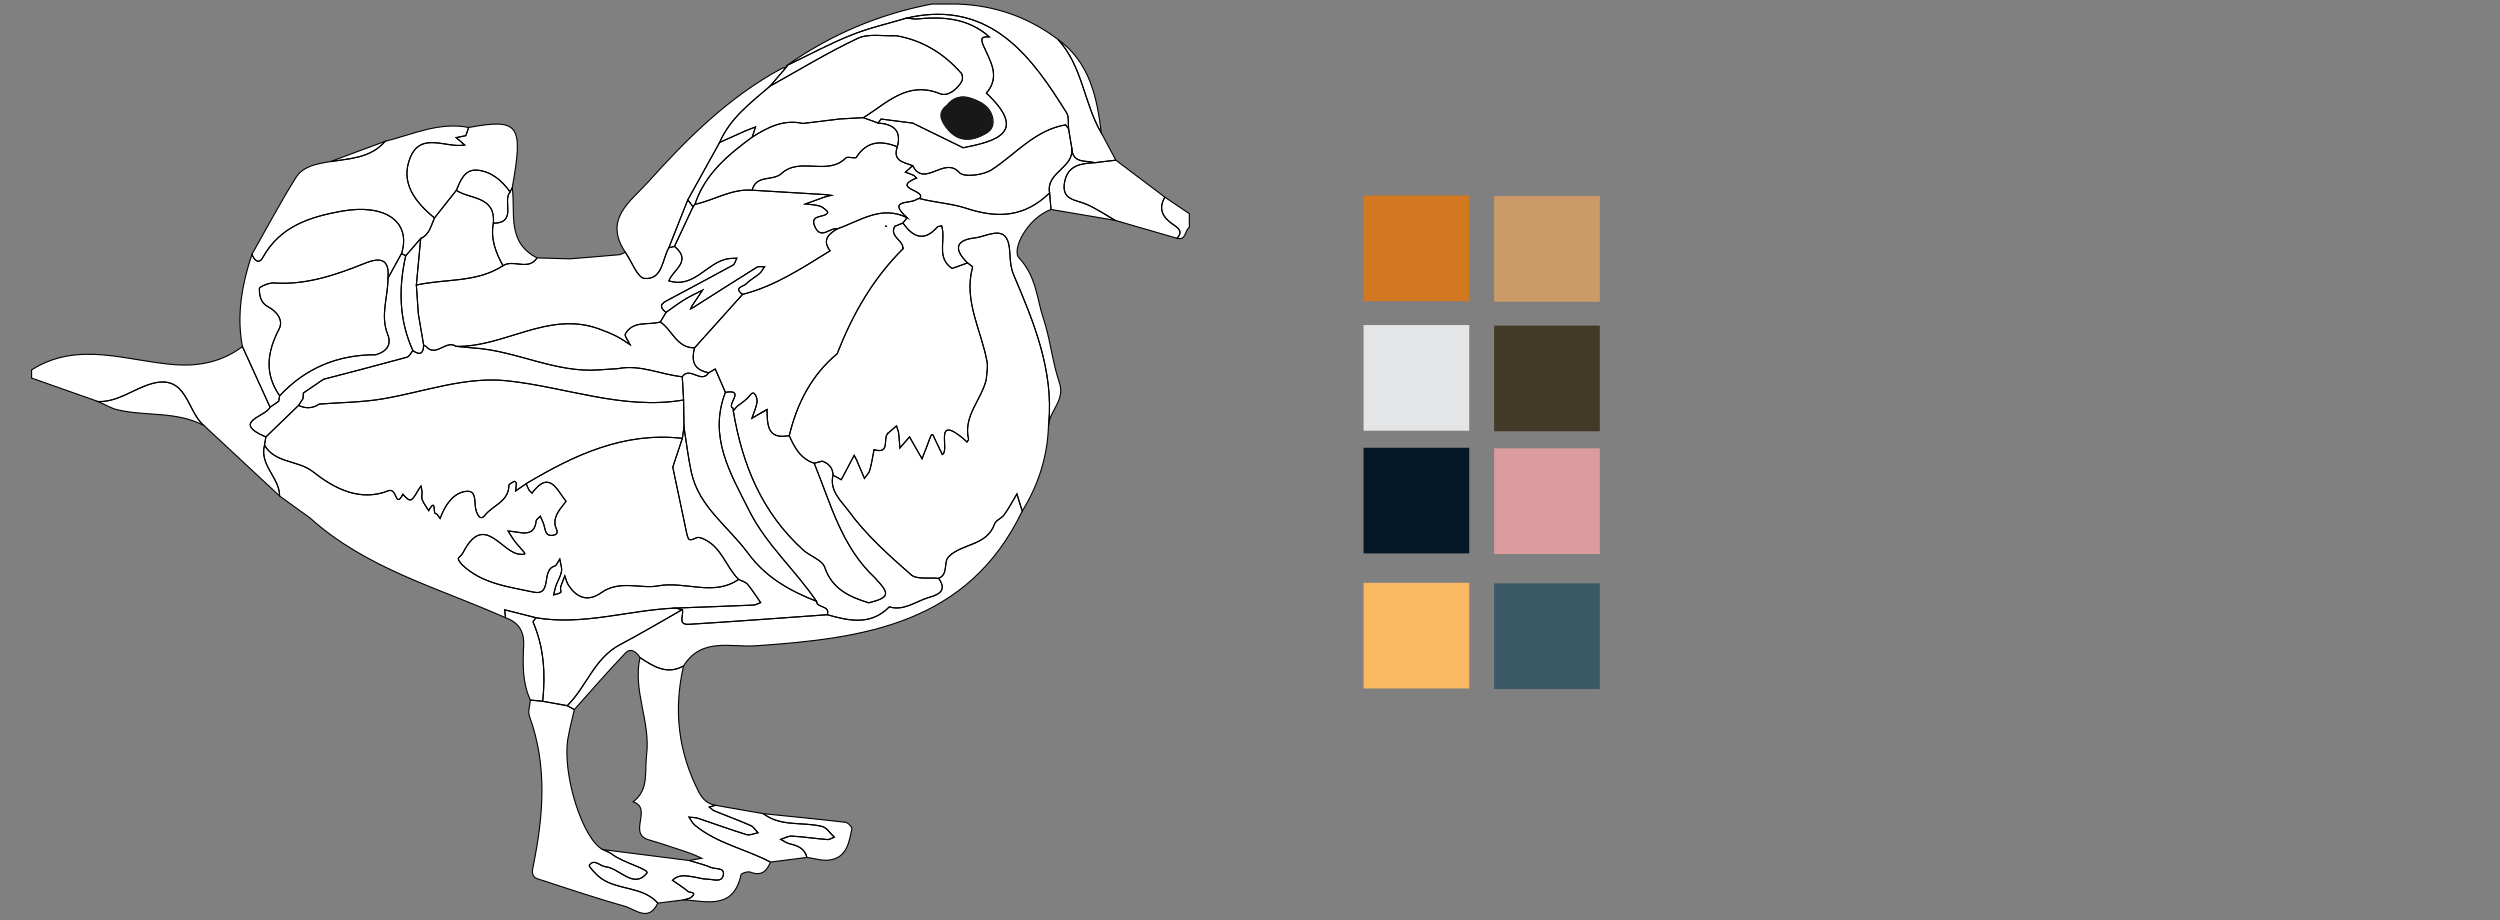 <?xml version="1.0" encoding="utf-8"?>
<!-- Generator: Adobe Illustrator 24.3.0, SVG Export Plug-In . SVG Version: 6.00 Build 0)  -->
<svg version="1.1" xmlns="http://www.w3.org/2000/svg" xmlns:xlink="http://www.w3.org/1999/xlink" x="0px" y="0px"
	viewBox="0 0 2200 810" enable-background="new 0 0 1432.68 826.85" xml:space="preserve">
	<rect x="0" y="0" width="2200" height="810" fill="#808080" stroke="none"/>
	<g id="duck" fill="white">
		<path d="M246.09,436.5c-22.11-20.61-44.21-41.21-66.32-61.81c-15.7-12.36-14.63-46.58-47.15-36.81
		c-15.52,4.66-28.85,15.9-46.11,15.51c-19.56-6.89-39.14-13.78-58.7-20.68v-7.24c41.29-26.06,84.23-7.5,126.55-4.52
		c21.62,1.52,41.44-2.75,58.97-15.93c8.1,17.78,16.22,35.55,24.33,53.34c-3.74,8.37-34.79,12.86-3.71,26.18
		c-0.41,2.4-0.81,4.81-1.22,7.22C228.21,409.36,246,420.28,246.09,436.5z" />
		<path d="M981.91,140.95c-6.16,0.74-12.33,1.46-18.49,2.19c-0.48-0.13-0.99-0.24-1.5-0.34
		c-2.38-0.45-4.96-0.58-7.42-0.9c-0.33-0.04-0.65-0.08-0.96-0.13c-0.62-0.08-1.22-0.21-1.81-0.34c-0.25-0.06-0.49-0.12-0.74-0.18
		c-0.83-0.22-1.64-0.51-2.39-0.87c-0.23-0.12-0.45-0.23-0.66-0.36c-0.11-0.06-0.22-0.12-0.33-0.19c-0.14-0.1-0.29-0.19-0.43-0.3
		c-0.43-0.3-0.83-0.65-1.21-1.05c-0.17-0.18-0.33-0.37-0.48-0.58c-0.08-0.1-0.16-0.19-0.23-0.3c-0.08-0.11-0.16-0.21-0.22-0.33
		c-0.14-0.22-0.28-0.45-0.41-0.69c-0.12-0.24-0.25-0.49-0.36-0.76c-0.11-0.27-0.22-0.54-0.31-0.83c-0.1-0.29-0.18-0.58-0.27-0.89
		c-0.16-0.63-0.29-1.3-0.39-2.04v-0.04c0.01-0.01,0.01-0.01,0-0.02c-0.04-0.31-0.07-0.64-0.1-0.98c-0.02-0.3-0.04-0.63-0.05-0.95
		c-0.94-5.61-1.89-11.2-2.83-16.8c-0.51-4.73,0.53-10.41-1.74-14.03C909.65,53.07,873.19-1.3,798.31,15.78
		c-16.55,4.97-33.56,8.79-49.53,15.22c-19.32,7.77-37.76,17.74-56.59,26.77c38.7-27.24,81.27-45.33,127.75-54.2h22.91
		C875.43,4.72,904.8,15,930.87,34.59c21.76,23.31,22.87,56.21,38.32,82.45C973.43,125.02,977.66,132.98,981.91,140.95z" />
		<path d="M1025.08,173.51c7.18,4.84,14.36,9.68,21.54,14.52c0,4.02,0,8.04,0,12.06c-4.16,2.6-2.59,11.68-10.87,9.61
		c4.63-4.84,2.83-7.98-2.23-11.31C1024.48,192.43,1018.36,185.03,1025.08,173.51z" />
		<path d="M922.9,372.56v0.01c-0.06,0.35-0.11,0.7-0.13,1.05c-0.05,0.4-0.07,0.8-0.1,1.21
		c-0.9,27.07-8.88,51.97-23.11,74.93c-1.57-5.03-3.12-10.06-4.69-15.09c-3.62,6.07-6.92,12.37-11,18.11
		c-2.3,3.24-7.48,5.02-8.67,8.39c-6.8,19.27-28.46,16.93-40.2,28.56c-5.11,5.07-0.05,15.55-9.03,19.21
		c-8.25-0.89-19.18,1.28-24.28-3.2c-19.67-17.27-39.64-35.08-54.87-56.06c-5.74-7.89-17.31-17.74-13.74-31.57
		c2.41,1.34,4.82,2.68,7.22,4.02c3.16-5.96,6.31-11.9,9.47-17.85c0.64-1.21,1.28-2.4,1.92-3.59c0.71,1.37,1.42,2.75,2.12,4.12
		c2.29,5.37,4.58,10.73,6.87,16.11c1.63-2.38,3.98-4.55,4.73-7.18c1.68-5.9,2.54-12.04,3.74-18.07c3.05,0.89,5.16,0.98,6.62,0.52
		c0.19-0.06,0.36-0.12,0.53-0.2c0.12-0.05,0.24-0.11,0.35-0.18c0.82-0.47,1.37-1.18,1.75-2.03c0.05-0.13,0.11-0.27,0.16-0.4
		c0.04-0.1,0.06-0.19,0.1-0.29c0.06-0.17,0.11-0.34,0.14-0.52c0.05-0.17,0.08-0.34,0.12-0.52c0.01-0.05,0.01-0.08,0.02-0.12
		c0.04-0.17,0.06-0.35,0.08-0.52c0.05-0.3,0.08-0.62,0.12-0.93c0.04-0.31,0.06-0.63,0.08-0.95c0.02-0.29,0.04-0.59,0.06-0.89
		c0.01-0.23,0.02-0.46,0.04-0.68c0.02-0.41,0.06-0.81,0.1-1.21l0.04-0.43c0.01-0.21,0.04-0.42,0.07-0.63
		c0.01-0.14,0.04-0.3,0.06-0.45c0.11-0.72,0.27-1.4,0.49-2.01c0.05-0.13,0.1-0.27,0.16-0.39c0.22-0.48,0.49-0.9,0.83-1.28
		c0.12-0.12,0.25-0.24,0.39-0.35v-0.01c2.47-2.15,4.94-4.31,7.42-6.45c0.68,2.21,1.65,4.38,1.94,6.65
		c0.55,4.25,0.72,8.55,1.05,12.83c2.83-3.26,5.68-6.52,8.51-9.79c3.67,6.42,7.32,12.84,10.99,19.26c2.33-6.02,4.82-11.98,6.93-18.07
		c2.16-6.24,3.05-1.99,4.2,0.39c2.27,4.63,4.5,9.3,6.73,13.95c6.98-3.59-7.97-35.84,18.4-14.09c1.1,1.01,2.18,2.03,3.28,3.04
		c0.49-0.82,1.56-1.77,1.4-2.44c-4.81-20.54,11.48-34.78,15.62-52.63c0.28-5.14,1.56-10.46,0.68-15.39
		c-4.91-27.65-20.88-53.6-12.76-83.34c0.22-0.8-2.92-2.51-4.49-3.79c-11.46-11.42-11.54-19.9,6.57-22.01
		c9.82-1.15,23.54-9.85,28.57,1.89c3.7,8.66,0.6,19.18,5.66,31.01C909.74,283.46,927.24,325.83,922.9,372.56z" />
		<path d="M922.9,372.57c-0.07,0.75-0.14,1.5-0.23,2.26c0.02-0.41,0.05-0.81,0.1-1.21
		C922.79,373.27,922.84,372.92,922.9,372.57z" />
		<path d="M601.49,586.09c-8.84,38.52-4.71,75.45,13.38,110.73c3.19,6.21,7.6,10.63,14.71,11.84
		c-1.8,0.51-3.6,1.02-5.39,1.53c1.53,1.18,2.9,2.75,4.63,3.46c10.56,4.33,21.29,8.24,31.73,12.8c2.59,1.13,4.34,4.19,6.47,6.36
		c-3.35,0.63-7.11,2.56-10,1.67c-14.35-4.4-28.45-9.63-42.7-14.36c-2.49-0.83-5.29-0.7-7.95-1.01c1.65,2.35,2.89,5.21,5.02,6.98
		c19.54,16.2,44.7,21.02,66.57,32.52c-3.19,8.22-8.01,12.54-17.58,8.87c-2.25-0.86-7.96,0.93-8.27,2.32
		c-6.68,30.86-29.84,23.35-50.35,22.03c2.25-0.76,4.98-0.95,6.65-2.38c5.4-4.63-1.55-3.88-2.74-4.88c-4.35-3.63-9.22-6.65-13.89-9.9
		c5.43-5.53,12.02-4.04,18.5-3.01c4.13,0.65,8.24,2.05,12.35,2.01c4.92-0.04,12.46,3.47,13.88-3.71c1.34-6.78-6.75-4.91-10.62-6.54
		c-6.21-2.62-12.86-4.17-19.33-6.17c3.66-0.66,7.31-1.33,10.97-1.99c-3.56-1.54-7.04-3.33-10.7-4.56
		c-11.94-4.02-23.87-8.13-35.96-11.66c-18.81-5.51,3.77-27.56-13.63-33.43c14.12-10.94,9.88-26.33,11.74-41.12
		c3.7-29.33-12.32-56.73-5.79-85.79C574.97,586.38,586.71,594.16,601.49,586.09z" />
		<path d="M899.56,449.76c-47.88,99.65-139.39,112.04-234.63,118.55c-21.72,1.5-47.87-7.62-63.44,17.79
		c-14.8,8.06-26.53,0.28-38.29-7.38c-3.06-5.02-8.14-8.88-12.63-4.22c-15.56,16.16-30.19,33.23-45.17,49.94
		c-2.09-1.15-4.16-2.29-6.24-3.44c16.96-16.62,23.79-41.81,46.48-53.72c18.52-9.73,36.49-20.49,54.7-30.79
		c1.91,4.39-4.74,13.56,6.01,12.9c40.58-2.5,81.12-5.57,121.67-8.43c19.15,5.38,38.17,9.73,54.54-6.89
		c12.57,3.67,22.78-4.43,33.58-7.91c5.28-1.71,19.36-4.41,9.82-17.22c8.98-3.67,3.92-14.15,9.03-19.21
		c11.73-11.63,33.39-9.29,40.2-28.56c1.19-3.38,6.37-5.15,8.67-8.39c4.08-5.74,7.38-12.05,11-18.11
		C896.44,439.7,898,444.73,899.56,449.76z" />
		<path d="M499.18,621c2.08,1.15,4.15,2.3,6.23,3.44c-1.88,8.35-4.09,16.64-5.57,25.05
		c-5.48,31.1,12.87,89.34,30.72,98.13c2.67,1.33,5.65,2.25,7.96,4.04c9.83,7.64,33.37,13.35,30.71,16.65
		c-11.65,14.48-23.69-4.23-36.56-5.64c-4.9-0.54-9.66-7.41-14.12-1.24c-0.67,0.92,6.18,8.52,10.55,11.6
		c15.04,10.6,36.46,6.83,49.77,21.68c-8.11,17.19-19.89,5.33-29.28,2.72c-25.62-7.13-50.82-15.79-76.15-23.95
		c-6.62-2.13-4.94-7.72-4.04-12.17c8.84-43.97,12.33-87.69-3.5-131.07c-1.49-4.09,0.48-9.44,0.84-14.2
		c3.61,0.35,7.21,0.71,10.82,1.06C484.77,618.41,491.97,619.71,499.18,621z" />
		<path d="M922.9,372.57c-0.07,0.75-0.14,1.5-0.23,2.26c0.02-0.41,0.05-0.81,0.1-1.21
		C922.79,373.27,922.84,372.92,922.9,372.57z" />
		<path d="M933.39,345.11c-0.01,0.25-0.04,0.52-0.07,0.77c-0.04,0.35-0.07,0.69-0.13,1.03c0,0.05-0.01,0.08-0.02,0.12
		c-0.05,0.33-0.1,0.64-0.17,0.94c-0.39,1.89-1.01,3.7-1.76,5.46c-0.1,0.24-0.2,0.47-0.3,0.7c-0.68,1.51-1.44,2.98-2.21,4.44
		c-0.29,0.54-0.59,1.09-0.88,1.63c-0.86,1.6-1.71,3.21-2.47,4.84c-0.14,0.3-0.29,0.62-0.42,0.93c-0.28,0.63-0.54,1.25-0.77,1.89
		c-0.24,0.64-0.46,1.28-0.65,1.93c-0.14,0.51-0.28,1.03-0.39,1.54c-0.1,0.41-0.18,0.82-0.24,1.23c4.34-46.73-13.16-89.1-30.73-130.3
		c-5.05-11.83-1.95-22.35-5.66-31.01c-5.03-11.75-18.75-3.04-28.57-1.89c-18.11,2.11-18.03,10.59-6.57,22.01
		c-4.51,1.62-9.01,3.23-13.52,4.85c-12.72-8.51-6.99-21.65-8.29-33.02c-0.17-1.48-0.58-2.94-0.88-4.4
		c-1.31,0.31-3.15,0.18-3.88,1.01c-11.88,13.45-21.49,8.72-30.25-3.59c1.23-1.54,2.45-3.09,3.68-4.64
		c-18.43-16.56,3.75-11.87,8.55-16.23c0.52-0.47,1.51-0.43,2.28-0.64c13.58,3.53,28.84,4.49,40.82,8.47
		c28.94,9.61,52.1,7.56,73.77-13.37c0.4,4.84,0.81,9.68,1.22,14.52c-20.76,7.57-34.9,35.31-28.12,42.63
		c15.34,16.56,15.49,35.43,21.41,53.21c6.13,18.38,7.86,38.22,14.07,56.55C933.26,339.73,933.57,342.51,933.39,345.11z" />
		<path d="M1025.08,173.51c-6.72,11.51-0.6,18.92,8.44,24.87c5.06,3.33,6.86,6.47,2.23,11.31
		c-18.12-5.25-36.24-10.51-54.37-15.76c-8.29-4.74-16.27-10.17-24.94-14.04c-9.37-4.18-22.78-3.5-19.56-19.85
		c2.95-14.94,14.61-16.12,26.54-16.91c6.16-0.73,12.33-1.46,18.49-2.19C996.3,151.81,1010.69,162.66,1025.08,173.51z" />
		<path d="M677.98,758.62c-21.88-11.5-47.03-16.32-66.57-32.52c-2.14-1.77-3.37-4.63-5.02-6.98
		c2.66,0.31,5.46,0.18,7.95,1.01c14.25,4.73,28.35,9.96,42.7,14.36c2.89,0.89,6.64-1.04,10-1.67c-2.14-2.17-3.88-5.23-6.47-6.36
		c-10.45-4.57-21.18-8.48-31.73-12.8c-1.73-0.71-3.09-2.28-4.63-3.46c1.8-0.51,3.6-1.02,5.39-1.53c14.05,2.46,28.09,4.92,42.14,7.37
		c15.56,11.83,34.65,6.97,51.76,11.26c4.08,1.02,7.13,6.15,10.66,9.4c-2.01,0.75-4.08,2.27-6.02,2.12
		c-10.45-0.85-20.84-2.42-31.29-3.04c-3.18-0.19-6.49,1.85-9.74,2.86c2.67,1.37,5.2,3.38,8.03,4c7.08,1.54,12.98,4.12,14.99,11.87
		C699.4,755.88,688.69,757.25,677.98,758.62z" />
		<path d="M578.89,794.73c-13.31-14.85-34.73-11.08-49.77-21.68c-4.37-3.08-11.22-10.68-10.55-11.6
		c4.46-6.17,9.22,0.7,14.12,1.24c12.86,1.4,24.91,20.11,36.56,5.64c2.65-3.3-20.88-9.01-30.71-16.65c-2.31-1.79-5.29-2.72-7.96-4.04
		c25.34,3.22,50.68,6.44,76.02,9.65c6.47,2,13.12,3.55,19.33,6.17c3.87,1.63,11.97-0.23,10.62,6.54c-1.42,7.18-8.96,3.67-13.88,3.71
		c-4.11,0.03-8.22-1.36-12.35-2.01c-6.48-1.03-13.07-2.52-18.5,3.01c4.67,3.25,9.54,6.27,13.89,9.9c1.2,1,8.14,0.25,2.74,4.88
		c-1.67,1.43-4.41,1.62-6.65,2.38C594.15,792.8,586.52,793.77,578.89,794.73z" />
		<path d="M86.51,353.4c17.25,0.38,30.59-10.85,46.1-15.51c32.53-9.77,31.46,24.44,47.16,36.8
		c-23.94-13.01-51.14-8.16-76.35-14.06C97.54,359.26,92.13,355.87,86.51,353.4z" />
		<path d="M710.11,754.5c-2-7.75-7.91-10.33-14.99-11.87c-2.83-0.62-5.36-2.62-8.03-4c3.25-1.02,6.56-3.05,9.74-2.86
		c10.45,0.62,20.85,2.2,31.29,3.04c1.94,0.16,4.01-1.37,6.02-2.12c-3.52-3.24-6.58-8.37-10.66-9.4
		c-17.12-4.29-36.21,0.57-51.76-11.26c24.09,2.45,48.2,4.77,72.25,7.59c2.19,0.26,6,4.18,5.68,5.7
		c-2.51,12.11-4.38,25.63-20.14,27.55C723.24,757.65,716.59,755.39,710.11,754.5z" />
		<path d="M477.56,617.12c-3.61-0.35-7.21-0.7-10.82-1.06c-7.18-15.41-6.69-31.84-5.93-48.19
		c0.57-12.25-4.45-20.26-15.98-24.28c-0.23-2.32-0.45-4.63-0.68-6.95c9.17,2.32,18.34,4.64,27.51,6.97
		c-0.87,1.37-2.82,3.21-2.46,4.05C478.79,570.02,480.06,593.33,477.56,617.12z" />
		<path d="M963.42,143.14c-11.93,0.79-23.6,1.97-26.54,16.91c-3.22,16.35,10.19,15.66,19.56,19.85
		c8.68,3.87,16.66,9.3,24.94,14.04c-18.83-3.21-37.67-6.42-56.5-9.62c-0.41-4.84-0.81-9.68-1.22-14.53
		c-3.56-18.19,21.91-22.12,19.52-39.73C943.63,144.16,955.25,140.98,963.42,143.14z" />
		<path d="M353.39,223.05c-3.99,7.24-7.97,14.45-11.95,21.68c0.59-7.02-0.46-11.38-2.83-13.71
		c-0.1-0.11-0.22-0.22-0.33-0.31c-3.45-2.98-9.43-2.11-17.11,0.96c-25.7,10.3-51.7,19.3-80.2,17.34
		c-4.35-0.29-12.78,3.32-12.75,4.99c0.1,5.74,0.92,12.33,7.57,15.87c7.75,4.12,13.87,11.86,9.82,19.66
		c-10.52,20.19-13.1,39.27,0.48,58.78c-0.28,1.6-0.55,3.22-0.83,4.82c-2.53,1.74-5.07,3.47-7.6,5.22
		c-8.1-17.79-16.22-35.57-24.33-53.34c-5.32-27.9-0.34-54.73,8.35-81.18c2.06,5.11,6.02,9.19,9.59,2.75
		c15.17-27.38,41.17-35.63,69.09-40.7C339.02,178.88,362.02,195.15,353.39,223.05z" />
		<path d="M409.89,119.38c-2.82,0.58-5.66,1.16-8.48,1.72c2.51,2.16,5.03,4.33,7.55,6.49
		c-16.26,3.04-38.4-12.01-47.85,10.88c-9.23,22.35,4.31,39.41,21.25,53.33c-3.08,6.68-4.31,14.6-12.14,18.08
		c-4.39,5.07-8.77,10.12-13.16,15.2c-1.23-0.68-2.45-1.35-3.67-2.03c8.63-27.91-14.36-44.18-53.03-37.16
		c-27.92,5.08-53.92,13.33-69.09,40.7c-3.57,6.44-7.53,2.36-9.59-2.75c12.81-22.59,24.96-45.61,38.75-67.61
		c6.4-10.21,18.83-12.16,30.26-13.99c17.26-2.81,35.47-3.04,48.25-17.89c24.19-5.97,47.48-17.33,73.52-12.18
		C411.6,114.58,410.74,116.98,409.89,119.38z" />
		<path d="M692.15,58.92c-4.86,5.64-9.72,11.29-14.57,16.93c-16.92,14.58-35.06,28.08-44.33,49.51
		c-9.32,16.84-18.66,33.67-27.99,50.5c-5.57,14.07-11.14,28.14-16.72,42.2c-5.85,10.38-5.46,28.16-21.3,26.99
		c-6.22-0.47-11.38-15.05-17.03-23.22c-19.43-29.2,4.75-44.51,20.36-61.89c34.26-38.16,70.52-74.16,116.14-99.07
		C688.39,59.95,690.33,59.55,692.15,58.92z" />
		<path d="M450.78,165.14c-0.64,1.25-1.28,2.51-1.92,3.77c-7.13-9.99-16.34-17.91-28.57-19.14
		c-11.49-1.16-15,9.08-18.74,17.73c-6.4,8.1-12.8,16.21-19.2,24.3c-16.94-13.92-30.48-30.98-21.25-53.33
		c9.46-22.89,31.6-7.84,47.85-10.88c-2.52-2.16-5.04-4.33-7.55-6.49c2.82-0.57,5.66-1.15,8.48-1.72c0.86-2.4,1.71-4.8,2.57-7.2
		C456.89,104.13,460.68,109.37,450.78,165.14z" />
		<path d="M868.03,81.9c12.9-14.93,2.92-28.69-2.81-42.19c-3.11-7.28,0.19-7.32,5.31-7.32
		c-18.58-16.55-40.85-17.97-64.06-15.69c-2.67,0.25-5.43-0.59-8.15-0.93c-16.55,4.97-33.58,8.79-49.54,15.22
		c-19.32,7.77-37.75,17.74-56.57,26.77c-0.01,0.37-0.02,0.76-0.04,1.15c-4.87,5.64-9.73,11.29-14.58,16.93
		c25.65-14.24,50.77-29.66,77.26-42.1c9.52-4.46,22.38-1.76,33.71-2.33c23.19,3.96,42.02,15.61,57.37,33.04
		c1.27,1.45,1.45,5.23,0.48,7.01c-4.12,7.36-12.51,13.71-19.01,11.07c-29.05-11.82-46.96,8.39-67.67,21.01
		c4.31,1.57,8.61,3.12,12.9,4.69c0.89-1.16,1.8-2.32,2.7-3.47c9.29,1.18,18.57,2.38,27.85,3.56c14.81,7.24,29.62,14.47,44.42,21.71
		C877.96,123.99,904.3,116.23,868.03,81.9z M866.83,117.79c-12.69,7.16-24.04,6.4-33.18-5.93c-4.81-6.49-7.22-13.12,0.72-19.24
		c5.15-6.57,11.99-8.78,19.71-6.2c9.09,3.04,17.67,7.34,19.61,18.15C874.75,110.45,872.39,115.09,866.83,117.79z" />
		<path d="M648.38,227.23c-1.11,2.09-1.68,5.16-3.41,6.11c-19.59,10.77-39.35,21.2-59.06,31.72
		c-6.15,3.43-3.88,6.66,0.22,9.85c-1.69,2.81-3.38,5.61-5.05,8.42c-10.48,3.1-23.79-1.62-30.77,10.46c-1.04,1.78,2.71,6.33,4.25,9.6
		c-3.96-2.51-7.75-5.34-11.92-7.42c-5.16-2.58-10.54-4.78-15.98-6.71c-44.36-15.81-82.79,16.45-125.33,15.53
		c-8.83-6.17-17.51,10.06-26.36,0.17c-0.72-0.43-1.45-0.87-2.16-1.31c-1.56-9.12-3.11-18.23-4.67-27.35
		c-0.58-8.47-1.16-16.94-1.75-25.42c25.4-5.75,52.96-1.86,76.24-17.05c9.15-6.04,22.2,4.88,30.04-6.87
		c9.62,0.27,19.24,0.53,28.85,0.81c14.52-1.18,29.04-2.3,43.55-3.63c1.77-0.17,3.44-1.51,5.15-2.3
		c5.64,8.16,10.81,22.75,17.03,23.22c15.83,1.17,15.45-16.61,21.3-26.99c1.66-0.41,3.33-0.82,5-1.23
		c15.85,12.96-1.3,20.53-4.97,30.29c22.37,7.03,33.42-16.26,51.98-19.4C643.12,227.27,645.77,227.37,648.38,227.23z" />
		<path d="M472.67,226.95c-7.84,11.76-20.89,0.83-30.04,6.87c-6.4-11.64-11.07-23.67-8.48-37.35
		c21.35-0.41,7.72-19.49,14.71-27.56c0.64-1.27,1.28-2.52,1.92-3.77C453.73,187.28,445.62,213.34,472.67,226.95z" />
		<path d="M338.94,124.36c-12.79,14.85-31,15.08-48.25,17.89C306.77,136.29,322.85,130.32,338.94,124.36z" />
		<path d="M969.18,117.04c-15.44-26.24-16.55-59.14-38.31-82.45C959.01,54.93,965.29,85.43,969.18,117.04z" />
		<path d="M601.91,375.89c-0.47,3.29-0.95,6.57-1.42,9.87c-51.35-5.85-95.08,14.57-137.41,39.85
		c-3.12,2.16-6.26,4.33-9.39,6.49c0.25-2.24,0.65-4.47,0.68-6.72c0.01-0.66-1.4-1.97-1.5-1.91c-1.81,1.11-5.02,2.38-5.03,3.62
		c-0.07,14.34-14.12,17.49-21,26.28c-4.03,5.15-6.55,0.06-7.86-4.05c-1.98-6.2,0.98-17.44-7.84-17
		c-10.15,0.48-17.55,9.29-21.86,19.16c-0.69,1.59-1.34,3.18-2.01,4.78c-1.15-1.5-3.04-4.43-3.34-4.27
		c-3.46,1.77,0.57-15.44-6.68-2.67c-1.93-3.14-4.28-6.1-5.64-9.47c-0.83-2.06-0.04-4.76-0.19-7.16c-0.12-1.63-0.63-3.24-0.96-4.86
		c-0.89,1.3-1.89,2.54-2.67,3.91c-5.75,10.19-6.75,10.44-13.27,3.23c-6.71,13.15-4.94-6.14-12.7-3.09
		c-24.8,9.76-47.23-1.59-66.14-16.59c-13.3-10.56-33.36-7.33-42.93-23.51c0.41-2.41,0.81-4.82,1.22-7.22
		c9.6-9.27,19.19-18.55,28.79-27.81c6.31,2.97,12.42,2.8,18.28-1.17c18.58-1.42,37.4-1.47,55.71-4.56
		c36.52-6.17,72.37-19.89,109.8-15.9c51.68,5.51,101.7,25.93,155.02,16.87C601.65,359.96,601.78,367.92,601.91,375.89z" />
		<path d="M943.32,132v0.04c0,0,0.01,0,0,0.01c0.06,3.1-0.77,5.76-2.13,8.16c-0.82,1.44-1.81,2.77-2.91,4.06
		c-0.28,0.31-0.57,0.64-0.84,0.95c-0.29,0.31-0.59,0.63-0.88,0.94c-0.14,0.14-0.29,0.3-0.45,0.46c-0.14,0.14-0.3,0.3-0.46,0.47
		c-1.37,1.37-2.8,2.73-4.18,4.1l-0.46,0.46c-0.16,0.16-0.31,0.31-0.46,0.47c-0.16,0.14-0.3,0.3-0.45,0.46
		c-0.14,0.14-0.3,0.31-0.45,0.47c-0.3,0.31-0.59,0.63-0.87,0.95c-0.28,0.31-0.55,0.64-0.82,0.96c-0.81,0.96-1.56,1.98-2.2,3.03
		c-0.2,0.36-0.41,0.71-0.6,1.07c-1.59,3.04-2.34,6.5-1.51,10.72c-21.67,20.94-44.83,22.99-73.77,13.37
		c-11.99-3.98-27.24-4.93-40.82-8.47c7.41-7.16-25.57-8.61-2.54-17.98c-0.89-0.84-1.66-1.97-2.73-2.47c-2.28-1.07-4.7-1.82-7.07-2.7
		c2.15-1.91,4.28-3.82,6.43-5.73c10.36,20,27.83-8.9,41.12,6.07c3.93,4.43,21.09,2.3,28.47-2.52c21.26-13.91,38.04-34.87,65-39.5
		c0.86,1.13,1.71,2.27,2.58,3.4c0.94,5.6,1.89,11.19,2.83,16.8c0.05,0.37,0.08,0.74,0.11,1.1
		C943.31,131.44,943.32,131.73,943.32,132z" />
		<path d="M781.47,381.23v0.01c-0.13,0.11-0.27,0.23-0.39,0.35C781.19,381.47,781.33,381.34,781.47,381.23z" />
		<path d="M781.47,381.23v0.01c-0.13,0.11-0.27,0.23-0.39,0.35C781.19,381.47,781.33,381.34,781.47,381.23z" />
		<path d="M649.94,509.9c-22.07,15.27-47.11,1.18-71.13,5.7c-14.82,2.79-33.39-5.54-49.62,5.92
		c-12,8.47-21.86,4.67-29.26-7.09c-1.42-2.28-1.94-5.11-2.87-7.69c-1.28,3.35-2.74,6.65-3.74,10.08c-0.42,1.44,0.75,4.1,0.07,4.57
		c-1.72,1.18-4.09,1.44-6.2,2.06c0.72-2.81,1.22-5.68,2.19-8.39c1.48-4.14,4.04-8.02,4.73-12.25c0.57-3.43-0.95-7.2-1.56-10.82
		c-1.53,2.16-2.67,5.69-4.64,6.25c-11.95,3.36-1.48,26.48-18.58,22.79c-22.02-4.75-45.47-7.3-62.98-24.33
		c-5.99-7.14-1.7-4.92,1.18-10.5c18.84-36.53,34.06,1.52,50.76,1.59c3.75,0.01,4.55,0.19,2.48-2.35c-2.52-3.11-5.37-5.95-7.78-9.12
		c-2.16-2.85-3.92-5.99-5.85-9c3.1,0.37,6.22,0.59,9.29,1.17c8.35,1.58,14.33-0.01,15.34-9.95c0.16-1.53,2.41-2.83,3.69-4.25
		c1.07,2.51,2.39,4.94,3.17,7.54c1.3,4.28,1.28,10.24,7.75,9.25c7.1-1.09,2.35-6.03,2.01-9.39c-0.9-8.83,5.22-14.3,9.71-20.56
		c-8.16-10-14.42-27.97-29.96-7.18c-0.94-0.99-2.11-1.85-2.77-3c-0.96-1.68-1.57-3.56-2.33-5.35
		c42.33-25.28,86.06-45.7,137.41-39.85c-2.81,8.45-5.62,16.9-8.43,25.35c3.79,17.96,7.6,35.91,11.34,53.87
		c2.39,11.47,2.3,11.38,9.77,8.2c1.22-0.52,3.1-0.07,4.47,0.46C634.64,480.14,638.5,498.4,649.94,509.9z" />
		<path d="M669.35,530.26c-2.12,0.76-4.22,2.11-6.38,2.21c-22.84,0.99-45.68,1.78-68.54,2.63
		c-41,1.66-81.16,15.61-122.77,8.51c-9.17-2.33-18.34-4.66-27.51-6.97c0.23,2.32,0.45,4.63,0.68,6.95
		c-58.91-26.28-122.63-43.14-172.11-87.88c-8.88-6.4-17.75-12.81-26.63-19.2c-0.08-16.22-17.87-27.15-13.36-44.73
		c9.58,16.17,29.63,12.94,42.93,23.51c18.91,15,41.34,26.35,66.14,16.59c7.75-3.05,5.99,16.23,12.7,3.09
		c6.51,7.21,7.51,6.96,13.27-3.23c0.77-1.36,1.77-2.6,2.67-3.91c0.34,1.62,0.84,3.23,0.96,4.86c0.16,2.4-0.64,5.1,0.19,7.16
		c1.36,3.36,3.71,6.33,5.64,9.47c7.25-12.77,3.22,4.44,6.68,2.67c0.3-0.16,2.19,2.77,3.34,4.27c0.68-1.59,1.33-3.18,2.01-4.78
		c4.32-9.88,11.71-18.68,21.86-19.16c8.82-0.43,5.86,10.81,7.84,17c1.31,4.11,3.84,9.2,7.86,4.05c6.87-8.79,20.92-11.94,21-26.28
		c0.01-1.24,3.22-2.51,5.03-3.62c0.1-0.06,1.51,1.24,1.5,1.91c-0.02,2.24-0.42,4.47-0.68,6.72c3.14-2.16,6.27-4.33,9.39-6.49
		c0.76,1.8,1.36,3.68,2.33,5.35c0.66,1.16,1.83,2.01,2.77,3c15.53-20.79,21.79-2.82,29.96,7.18c-4.49,6.26-10.61,11.73-9.71,20.56
		c0.34,3.36,5.09,8.31-2.01,9.39c-6.48,0.99-6.45-4.97-7.75-9.25c-0.78-2.59-2.1-5.03-3.17-7.54c-1.28,1.41-3.53,2.71-3.69,4.25
		c-1.01,9.94-6.99,11.53-15.34,9.95c-3.06-0.58-6.19-0.8-9.29-1.17c1.93,3,3.69,6.15,5.85,9c2.41,3.17,5.26,6.01,7.78,9.12
		c2.06,2.54,1.27,2.36-2.48,2.35c-16.7-0.07-31.92-38.12-50.76-1.59c-2.88,5.58-7.18,3.36-1.18,10.5
		c17.51,17.03,40.96,19.57,62.98,24.33c17.1,3.69,6.63-19.43,18.58-22.79c1.98-0.55,3.11-4.09,4.64-6.25
		c0.6,3.62,2.12,7.39,1.56,10.82c-0.69,4.23-3.24,8.12-4.73,12.25c-0.98,2.71-1.47,5.58-2.19,8.39c2.11-0.63,4.47-0.88,6.2-2.06
		c0.68-0.47-0.49-3.14-0.07-4.57c1-3.44,2.46-6.73,3.74-10.08c0.93,2.58,1.45,5.41,2.87,7.69c7.39,11.76,17.26,15.56,29.26,7.09
		c16.22-11.46,34.79-3.14,49.62-5.92c24.02-4.52,49.06,9.56,71.13-5.7c2.67,1.36,6.07,2.11,7.85,4.22
		C662.05,519.16,665.55,524.83,669.35,530.26z" />
		<path d="M728.04,540.97c-40.56,2.86-81.09,5.93-121.67,8.43c-10.75,0.65-4.1-8.51-6.01-12.9
		c-1.98-0.47-3.96-0.93-5.93-1.4c22.85-0.84,45.7-1.64,68.54-2.63c2.16-0.1,4.26-1.45,6.38-2.21c-3.8-5.43-7.3-11.1-11.55-16.14
		c-1.78-2.11-5.19-2.86-7.85-4.22c-11.45-11.51-15.3-29.76-32.31-36.26c-1.37-0.53-3.26-0.98-4.47-0.46
		c-7.47,3.18-7.38,3.27-9.77-8.2c-3.74-17.96-7.55-35.92-11.34-53.87c2.81-8.45,5.62-16.9,8.43-25.35c0.47-3.29,0.95-6.57,1.42-9.87
		c2.11,13.22,3.62,26.57,6.45,39.63c6.67,30.63,32.66,47.82,49.83,71.21c15.74,21.45,36.78,33.17,60.31,42.42
		C718.83,535.4,730.67,532.35,728.04,540.97z" />
		<path d="M600.36,536.5c-18.21,10.3-36.18,21.06-54.7,30.79c-22.69,11.9-29.52,37.1-46.48,53.72
		c-7.21-1.29-14.41-2.59-21.62-3.88c2.51-23.78,1.23-47.09-8.36-69.45c-0.36-0.84,1.59-2.68,2.46-4.05
		c41.61,7.09,81.77-6.85,122.77-8.51C596.41,535.57,598.39,536.02,600.36,536.5z" />
		<path d="M816.16,526.17c-10.79,3.49-21.01,11.58-33.58,7.91c-16.37,16.62-35.38,12.27-54.54,6.89
		c2.63-8.62-9.21-5.57-9.54-11.82c-18.5-27.44-44.06-49.59-59.15-79.63c-16.53-32.9-36.19-65.02-21.01-104.25
		c18.31-3.11,0.23,11.38,6.75,13.97c0.08,0.82,0.16,1.63,0.24,2.44c7.83,47.25,25.28,89.72,61.7,122.51
		c5.99,5.39,16.47,8.57,18.66,14.92c6.69,19.38,21.73,26.1,38.8,31.38c17.89-4.51,18.9-7.65,6.68-20.61
		c-0.41-0.43-0.76-0.94-1.19-1.35c-29.49-27.45-39-65.49-53.47-100.88c2.36-0.62,4.73-1.24,7.1-1.86c5.8,2.09,9.26,5.98,9.48,12.35
		c-3.57,13.83,8,23.69,13.74,31.57c15.23,20.97,35.2,38.79,54.87,56.06c5.1,4.47,16.03,2.3,24.28,3.2
		C835.51,521.76,821.44,524.46,816.16,526.17z" />
		<path d="M794.69,219.31c-0.08-0.08-0.16-0.16-0.22-0.23v-0.01c0.06-0.54,0.06-1.06,0.01-1.57
		c0.06,0.51,0.06,1.03,0,1.57C794.56,219.15,794.63,219.23,794.69,219.31z" />
		<path d="M809.06,174.7c-0.77,0.21-1.76,0.17-2.28,0.64c-4.8,4.37-26.98-0.33-8.55,16.23
		c-22.77-11.35-41.46,2.93-61.34,9.76c-6.48-1.29-14.11,9.58-19.44-1.15c-6.11-12.3,8.62-7.88,10.97-13.22
		c0.35-0.78-4.09-4.68-6.81-5.57c-4.09-1.35-8.63-1.31-12.98-1.87c5.51-1.99,11.01-4.03,16.56-5.95c2.03-0.71,4.16-1.12,6.25-1.66
		c-2.15-0.25-4.29-0.62-6.45-0.75c-21.03-1.29-42.08-2.53-63.11-3.79c3.43-13.8,17.96-7.9,25.51-14.38
		c16.22-15.52,40.68,2.29,56.96-14c1.65-1.65,8.26,0.94,9.24-0.58c9.32-14.56,21.82-14.91,36.06-9.25
		c-4.5,12.84,5.93,13.59,13.51,16.64c-2.15,1.91-4.28,3.82-6.43,5.73c2.36,0.88,4.79,1.63,7.07,2.7c1.06,0.51,1.83,1.63,2.73,2.47
		C783.5,166.09,816.47,167.54,809.06,174.7z" />
		<polygon points="780.13,199.17 778.99,199.17 779.55,199.13 	" />
		<path d="M330.76,312.18c-33.39-0.07-61.8,11.55-84.67,36.14c-13.58-19.51-11-38.59-0.48-58.78
		c4.05-7.8-2.06-15.53-9.82-19.66c-6.66-3.55-7.48-10.13-7.57-15.87c-0.04-1.68,8.39-5.28,12.75-4.99
		c28.5,1.95,54.5-7.04,80.2-17.34c7.68-3.08,13.66-3.94,17.11-0.96c0.11,0.1,0.23,0.21,0.33,0.31c2.38,2.33,3.43,6.69,2.83,13.71
		v0.01c0.11,16.5-6.96,32.82-0.23,49.58C344.94,303.63,339.89,309.51,330.76,312.18z" />
		<path d="M363.33,308.5c-1.74,2.01-3.14,5.27-5.26,5.85c-24.41,6.72-48.94,13.01-73.42,19.43
		c-5.89,4.02-11.77,8.03-17.66,12.05c-0.12,1.66-0.24,3.33-0.36,4.99c-1.3,1.98-2.6,3.94-3.91,5.92
		c-9.6,9.26-19.19,18.54-28.79,27.81c-31.08-13.33-0.02-17.81,3.71-26.18c2.53-1.75,5.07-3.49,7.6-5.22
		c0.28-1.6,0.55-3.22,0.83-4.82c22.88-24.59,51.28-36.22,84.67-36.14c9.13-2.67,14.18-8.55,10.44-17.85
		c-6.73-16.76,0.34-33.08,0.23-49.58v-0.01c3.98-7.24,7.96-14.45,11.95-21.68c1.22,0.68,2.44,1.35,3.67,2.04
		C350.61,253.54,351.06,281.46,363.33,308.5z" />
		<path d="M442.63,233.82c-23.29,15.2-50.85,11.3-76.24,17.05c1.28-13.66,2.54-27.33,3.82-40.99
		c7.84-3.47,9.07-11.4,12.14-18.08c6.4-8.09,12.8-16.2,19.2-24.3c12.2,8.15,34.67,4.74,32.6,28.97
		C431.56,210.15,436.23,222.18,442.63,233.82z" />
		<path d="M372.8,303.65c-0.14,7.49-3.15,9.41-9.47,4.85c-12.28-27.04-12.72-54.96-6.28-83.41v-0.01
		c4.39-5.08,8.77-10.13,13.16-15.2c-1.28,13.66-2.54,27.33-3.82,40.99c0.59,8.48,1.17,16.96,1.75,25.42
		C369.69,285.42,371.25,294.53,372.8,303.65z" />
		<path d="M730.43,220.71c-24.48,15.12-48.53,31.15-76.97,38.34c-8.33-6.01,0.99-6.97,3.08-9.14
		c3.41-3.57,8.04-5.95,11.86-9.19c1.81-1.54,2.92-3.92,4.34-5.92c-2.28,0.1-5.08-0.64-6.77,0.42
		c-18.64,11.58-37.12,23.44-55.66,35.23c-0.8,0.51-1.66,0.9-2.51,1.35c0.33-0.78,0.54-1.65,1-2.36c3.12-4.72,6.3-9.41,9.44-14.11
		c-5.29,2.74-10.78,5.19-15.85,8.3c-5.62,3.45-10.87,7.5-16.28,11.29c-4.1-3.2-6.37-6.43-0.22-9.85
		c19.71-10.52,39.47-20.95,59.06-31.72c1.74-0.95,2.3-4.03,3.41-6.11c-2.6,0.14-5.26,0.05-7.81,0.48
		c-18.56,3.15-29.61,26.44-51.98,19.4c3.67-9.77,20.82-17.33,4.97-30.29c5.44-11.63,10.88-23.25,16.33-34.87
		c0.55-0.72,1.11-1.44,1.66-2.16c16.93-3.55,32.19-13.86,50.34-12.41c21.03,1.25,42.08,2.5,63.11,3.79
		c2.16,0.13,4.31,0.49,6.45,0.75c-2.09,0.54-4.22,0.95-6.25,1.66c-5.55,1.92-11.05,3.96-16.56,5.95c4.34,0.55,8.89,0.52,12.98,1.87
		c2.73,0.89,7.16,4.79,6.81,5.57c-2.35,5.34-17.09,0.92-10.97,13.22c5.33,10.72,12.96-0.14,19.44,1.15
		C729.07,205.9,723.37,211.17,730.43,220.71z" />
		<path d="M623.51,328.13c-6.42,9.85-16.64-6.09-23.11,3.4c-18.92-1.88-36.92-11-56.56-7.15
		c-5.57,0.36-11.14,0.69-16.72,1.11c-38.24,2.87-72.54-16.75-109.84-19.22c-5.32-0.49-10.64-0.98-15.96-1.47
		c42.54,0.92,80.97-31.34,125.33-15.53c5.44,1.93,10.82,4.12,15.98,6.71c4.16,2.07,7.96,4.91,11.92,7.42
		c-1.53-3.27-5.28-7.82-4.25-9.6c6.97-12.07,20.29-7.36,30.77-10.46c10.5,6.98,14.29,22.89,30.15,22.78
		c-2.83,10.48-1.35,18.77,10.95,21.54C622.62,327.82,623.06,327.98,623.51,328.13z" />
		<path d="M672.74,234.8c-1.42,2-2.53,4.38-4.34,5.92c-3.81,3.24-8.44,5.62-11.86,9.19
		c-2.09,2.17-11.41,3.14-3.08,9.14c-14.09,15.69-28.16,31.38-42.25,47.06c-15.86,0.11-19.65-15.8-30.15-22.78
		c1.68-2.81,3.36-5.61,5.05-8.42c5.41-3.79,10.66-7.84,16.28-11.29c5.07-3.11,10.55-5.56,15.85-8.3c-3.15,4.7-6.32,9.39-9.44,14.11
		c-0.46,0.71-0.68,1.58-1,2.36c0.84-0.45,1.71-0.84,2.51-1.35c18.54-11.78,37.01-23.65,55.66-35.23
		C667.66,234.16,670.46,234.9,672.74,234.8z" />
		<path d="M609.88,181.95c-5.45,11.61-10.89,23.24-16.33,34.87c-1.68,0.41-3.34,0.82-5,1.23
		c5.57-14.06,11.14-28.12,16.72-42.2C606.8,177.89,608.34,179.91,609.88,181.95z" />
		<path d="M846.39,71.47c-4.11,7.36-12.51,13.71-19.01,11.07c-29.05-11.82-46.95,8.39-67.67,21.01
		c-6.85,0.37-13.69,0.75-20.54,1.12c-10.9,1.33-21.8,2.65-32.71,3.98c-16.92-3.85-30.86,3.39-44.44,11.93
		c0.93-2.95,1.86-5.9,2.8-8.85c-3.24,1.27-6.54,2.44-9.72,3.82c-7.31,3.21-14.57,6.52-21.85,9.8c9.27-21.43,27.41-34.93,44.33-49.51
		c25.65-14.24,50.76-29.66,77.26-42.1c9.5-4.46,22.37-1.76,33.71-2.33c23.18,3.96,42.01,15.61,57.36,33.04
		C847.17,65.91,847.37,69.7,846.39,71.47z" />
		<path d="M664.83,111.73c-0.94,2.95-1.87,5.9-2.8,8.85c-21.45,15.8-41.74,32.59-50.48,59.22
		c-0.55,0.72-1.11,1.44-1.66,2.16c-1.54-2.04-3.08-4.06-4.62-6.1c9.33-16.82,18.67-33.66,27.99-50.5c7.28-3.28,14.54-6.6,21.85-9.8
		C658.29,114.16,661.58,112.99,664.83,111.73z" />
		<path d="M434.15,196.47c2.07-24.23-20.39-20.82-32.6-28.97c3.74-8.65,7.25-18.89,18.74-17.73
		c12.23,1.23,21.44,9.15,28.57,19.14C441.87,176.98,455.5,196.06,434.15,196.47z" />
		<path d="M940.34,113.27c-0.87-1.13-1.72-2.27-2.58-3.4c-26.97,4.63-43.74,25.59-65,39.5
		c-7.38,4.82-24.54,6.95-28.47,2.52c-13.29-14.97-30.77,13.93-41.12-6.07c-7.57-3.05-18.01-3.8-13.51-16.64
		c4-14.86-3.98-19.95-17.02-20.94c0.89-1.16,1.8-2.32,2.7-3.47c9.27,1.18,18.56,2.38,27.83,3.56c14.81,7.24,29.62,14.47,44.42,21.71
		c30.37-6.04,56.71-13.8,20.44-48.13c12.9-14.93,2.92-28.69-2.81-42.19c-3.1-7.28,0.19-7.32,5.31-7.32
		c-18.58-16.55-40.85-17.97-64.06-15.69c-2.67,0.25-5.43-0.59-8.15-0.93C873.19-1.3,909.65,53.07,938.6,99.24
		C940.87,102.86,939.83,108.54,940.34,113.27z" />
		<path d="M718.51,529.15c-23.53-9.25-44.57-20.96-60.31-42.42c-17.17-23.4-43.16-40.58-49.83-71.21
		c-2.83-13.06-4.34-26.41-6.45-39.63c-0.13-7.97-0.25-15.93-0.37-23.9c-0.39-6.81-0.76-13.64-1.13-20.45
		c6.46-9.49,16.69,6.45,23.11-3.4c1.97-1.15,3.92-2.28,5.89-3.43c2.98,6.85,5.96,13.71,8.95,20.56
		c-15.18,39.23,4.47,71.35,21.01,104.25C674.45,479.56,700,501.71,718.51,529.15z" />
		<path d="M601.53,351.99c-53.32,9.06-103.34-11.36-155.02-16.87c-37.42-3.99-73.28,9.72-109.8,15.9
		c-18.31,3.09-37.12,3.14-55.71,4.56c-5.86,3.97-11.98,4.14-18.28,1.17c1.3-1.98,2.61-3.94,3.91-5.92c0.12-1.66,0.24-3.33,0.36-4.99
		c5.89-4.02,11.77-8.03,17.66-12.05c24.48-6.42,49.01-12.71,73.42-19.43c2.12-0.58,3.52-3.84,5.26-5.85
		c6.32,4.56,9.32,2.64,9.47-4.85c0.71,0.45,1.44,0.88,2.16,1.31c8.85,9.89,17.54-6.34,26.36-0.17c5.32,0.49,10.64,0.98,15.96,1.47
		c37.3,2.47,71.6,22.09,109.84,19.22c5.57-0.42,11.14-0.75,16.72-1.11c19.65-3.85,37.64,5.27,56.56,7.15
		C600.77,338.35,601.15,345.17,601.53,351.99z" />
		<path d="M764.49,530.48c-17.06-5.28-32.1-12-38.8-31.38c-2.18-6.34-12.66-9.53-18.66-14.92
		c-36.42-32.79-53.87-75.26-61.7-122.51c1.42-1.66,2.57-3.73,4.32-4.92c4.14-2.83,7.78-5.5,11.14-9.77
		c3.02-3.85,5.84,3.33,5.39,6.71c-0.65,4.91-2.95,9.59-4.55,14.38c2.22-1.29,4.44-2.57,6.66-3.85l6.66-3.86v0.01
		c0.04,1.07,0.06,2.15,0.1,3.22c0.02,0.71,0.05,1.42,0.07,2.13c0.05,1.06,0.1,2.12,0.18,3.15c0.05,0.69,0.12,1.37,0.2,2.04
		c1.06,8.65,4.69,15.12,19.04,12.45c4.63,10.52,9.96,20.41,21.95,24.28c14.47,35.4,23.99,73.43,53.47,100.88
		c0.43,0.41,0.78,0.92,1.19,1.35C783.39,522.83,782.38,525.97,764.49,530.48z" />
		<path d="M794.56,196.22c1.23-1.54,2.45-3.09,3.68-4.64c-22.77-11.35-41.46,2.93-61.34,9.76
		c-7.83,4.57-13.53,9.84-6.46,19.38c-24.48,15.12-48.53,31.15-76.97,38.34c-14.09,15.69-28.16,31.38-42.25,47.06
		c-2.83,10.48-1.35,18.77,10.95,21.54c0.45,0.17,0.89,0.33,1.34,0.48c1.97-1.15,3.92-2.28,5.89-3.43
		c2.98,6.85,5.96,13.71,8.95,20.56c18.31-3.11,0.23,11.38,6.75,13.97c0.08,0.82,0.16,1.63,0.24,2.44c1.42-1.66,2.57-3.73,4.32-4.92
		c4.14-2.83,7.78-5.5,11.14-9.77c3.02-3.85,5.84,3.33,5.39,6.71c-0.65,4.91-2.95,9.59-4.55,14.38c2.22-1.29,4.44-2.57,6.66-3.85
		l6.66-3.86h0.01c0.04,1.07,0.06,2.15,0.08,3.23c0.02,0.71,0.05,1.42,0.07,2.13c0.05,1.06,0.1,2.12,0.18,3.15
		c0.06,0.69,0.12,1.37,0.2,2.04c1.06,8.65,4.69,15.12,19.04,12.45c6.8-28.26,19.4-53.12,42.14-72.07
		c13.44-34.38,31.34-65.96,57.78-92.2v-0.01c0.06-0.54,0.06-1.06,0.01-1.57c-0.04-0.24-0.07-0.47-0.12-0.71
		c-0.05-0.22-0.11-0.45-0.19-0.65c-0.04-0.13-0.08-0.25-0.13-0.37c-0.01-0.05-0.04-0.1-0.06-0.13c-0.1-0.24-0.22-0.48-0.34-0.71
		c-0.12-0.24-0.27-0.47-0.4-0.7c-0.01-0.01-0.01-0.01-0.01-0.01c-0.14-0.23-0.3-0.46-0.46-0.68c-0.16-0.22-0.33-0.43-0.51-0.66
		c-0.23-0.29-0.47-0.58-0.72-0.86c0-0.01-0.01-0.01-0.01-0.01c-0.37-0.43-0.76-0.86-1.15-1.27c-0.12-0.14-0.25-0.29-0.39-0.43
		c-0.25-0.28-0.51-0.57-0.76-0.84c-1-1.15-1.91-2.33-2.45-3.63c-0.13-0.33-0.25-0.66-0.34-1c-0.05-0.18-0.08-0.35-0.11-0.53
		c-0.04-0.17-0.06-0.35-0.07-0.53c-0.12-1.36,0.19-2.88,1.13-4.62C789.78,198.17,792.17,197.2,794.56,196.22z M778.99,199.17
		l0.57-0.05l0.58,0.05H778.99z" />
		<polygon points="780.13,199.17 778.99,199.17 779.55,199.13 	" />
		<path d="M794.48,219.07l-0.01,0.01v-0.01c0.06-0.54,0.06-1.06,0.01-1.57C794.54,218.01,794.54,218.53,794.48,219.07
		z" />
		<path d="M674.96,360.36v0.01c-2.23,1.28-4.45,2.56-6.66,3.85L674.96,360.36z" />
		<path d="M867.94,333.89c-4.14,17.85-20.43,32.09-15.62,52.63c0.16,0.66-0.9,1.62-1.4,2.44
		c-1.1-1.01-2.18-2.03-3.28-3.04c-26.38-21.76-11.42,10.49-18.4,14.09c-2.23-4.66-4.46-9.32-6.73-13.95
		c-1.15-2.38-2.04-6.62-4.2-0.39c-2.11,6.09-4.61,12.05-6.93,18.07c-3.67-6.42-7.32-12.84-10.99-19.26
		c-2.83,3.27-5.68,6.54-8.51,9.79c-0.33-4.28-0.49-8.59-1.05-12.83c-0.29-2.27-1.27-4.44-1.94-6.65c-2.47,2.15-4.94,4.31-7.42,6.45
		c-0.14,0.11-0.28,0.24-0.39,0.36c-0.34,0.37-0.62,0.8-0.83,1.28c-0.06,0.12-0.11,0.25-0.16,0.39c-0.23,0.62-0.39,1.29-0.49,2.01
		c-0.02,0.14-0.05,0.3-0.06,0.45c-0.04,0.21-0.06,0.42-0.07,0.63l-0.04,0.43c-0.04,0.4-0.07,0.8-0.1,1.21
		c-0.01,0.22-0.02,0.45-0.04,0.68c-0.02,0.3-0.04,0.6-0.06,0.89c-0.02,0.33-0.05,0.64-0.08,0.95c-0.04,0.31-0.07,0.63-0.12,0.93
		c-0.02,0.17-0.05,0.35-0.08,0.52c-0.01,0.04-0.01,0.07-0.02,0.12c-0.04,0.18-0.07,0.35-0.12,0.52c-0.04,0.18-0.08,0.35-0.14,0.52
		c-0.04,0.1-0.06,0.19-0.1,0.29c-0.05,0.13-0.11,0.27-0.16,0.4c-0.37,0.84-0.93,1.56-1.75,2.03c-0.11,0.07-0.23,0.13-0.35,0.18
		c-0.17,0.08-0.34,0.14-0.53,0.2c-1.46,0.46-3.57,0.37-6.62-0.52c-1.19,6.03-2.06,12.17-3.74,18.07c-0.75,2.63-3.1,4.8-4.73,7.18
		c-2.29-5.38-4.58-10.75-6.87-16.11c-0.7-1.37-1.41-2.75-2.12-4.12c-0.64,1.19-1.28,2.39-1.92,3.59
		c-3.16,5.95-6.31,11.89-9.47,17.85c-2.4-1.34-4.81-2.68-7.22-4.02c-0.22-6.37-3.68-10.26-9.48-12.35c-2.38,0.62-4.74,1.24-7.1,1.86
		c-11.99-3.87-17.32-13.76-21.95-24.28c6.8-28.26,19.4-53.12,42.14-72.07c13.44-34.38,31.34-65.96,57.78-92.2
		c0.06,0.07,0.13,0.14,0.22,0.23c-0.06-0.08-0.13-0.17-0.2-0.24c0.06-0.54,0.06-1.06,0-1.57c-0.04-0.24-0.07-0.47-0.12-0.71
		c-0.05-0.22-0.11-0.45-0.19-0.65c-0.04-0.13-0.08-0.25-0.13-0.37c-0.01-0.05-0.04-0.1-0.06-0.13c-0.1-0.24-0.22-0.48-0.34-0.71
		c-0.12-0.24-0.27-0.47-0.4-0.7c-0.01-0.01-0.01-0.01-0.01-0.01c-0.14-0.23-0.3-0.46-0.46-0.68c-0.16-0.22-0.33-0.43-0.51-0.66
		c-0.23-0.29-0.47-0.58-0.72-0.86c0-0.01-0.01-0.01-0.01-0.01c-0.37-0.43-0.76-0.86-1.15-1.27c-0.12-0.14-0.25-0.29-0.39-0.43
		c-0.25-0.28-0.51-0.57-0.76-0.84c-1-1.15-1.91-2.33-2.45-3.63c-0.13-0.33-0.25-0.66-0.34-1c-0.05-0.18-0.08-0.35-0.11-0.53
		c-0.04-0.17-0.06-0.35-0.07-0.53c-0.12-1.36,0.19-2.88,1.13-4.62c2.38-0.98,4.76-1.95,7.15-2.93c8.76,12.31,18.37,17.04,30.25,3.59
		c0.74-0.83,2.57-0.7,3.88-1.01c0.3,1.46,0.71,2.92,0.88,4.4c1.29,11.37-4.44,24.51,8.29,33.02c4.51-1.62,9.01-3.23,13.52-4.85
		c1.57,1.28,4.7,2.99,4.49,3.79c-8.12,29.74,7.85,55.68,12.76,83.34C869.5,323.43,868.22,328.75,867.94,333.89z" />
		<path d="M794.69,219.31c-0.08-0.08-0.16-0.16-0.22-0.23l0.01-0.01C794.56,219.15,794.63,219.23,794.69,219.31z" />
		<path d="M789.65,129.18c-14.24-5.66-26.74-5.31-36.06,9.25c-0.98,1.52-7.59-1.07-9.24,0.58
		c-16.28,16.29-40.74-1.52-56.96,14c-7.55,6.48-22.08,0.58-25.51,14.38c-18.15-1.45-33.41,8.86-50.34,12.41
		c8.74-26.63,29.03-43.42,50.48-59.22c13.58-8.54,27.52-15.77,44.44-11.93c10.9-1.33,21.8-2.65,32.71-3.98
		c6.85-0.37,13.69-0.75,20.54-1.12c4.31,1.57,8.61,3.12,12.92,4.69C785.67,109.23,793.65,114.32,789.65,129.18z" />
		<polygon points="780.13,199.17 778.99,199.17 779.55,199.13 	" />
	</g>
	<g id="outlines">
		<path fill="none" stroke="#000000" stroke-miterlimit="10" d="M246.09,436.5c-22.11-20.61-44.21-41.21-66.32-61.81
		c-15.7-12.36-14.63-46.58-47.15-36.81c-15.52,4.66-28.85,15.9-46.11,15.51c-19.56-6.89-39.14-13.78-58.7-20.68v-7.24
		c41.29-26.06,84.23-7.5,126.55-4.52c21.62,1.52,41.44-2.75,58.97-15.93c8.1,17.78,16.22,35.55,24.33,53.34
		c-3.74,8.37-34.79,12.86-3.71,26.18c-0.41,2.4-0.81,4.81-1.22,7.22C228.21,409.36,246,420.28,246.09,436.5z" />
		<path fill="none" stroke="#000000" stroke-miterlimit="10" d="M981.91,140.95c-6.16,0.74-12.33,1.46-18.49,2.19
		c-0.48-0.13-0.99-0.24-1.5-0.34c-2.38-0.45-4.96-0.58-7.42-0.9c-0.33-0.04-0.65-0.08-0.96-0.13c-0.62-0.08-1.22-0.21-1.81-0.34
		c-0.25-0.06-0.49-0.12-0.74-0.18c-0.83-0.22-1.64-0.51-2.39-0.87c-0.23-0.12-0.45-0.23-0.66-0.36c-0.11-0.06-0.22-0.12-0.33-0.19
		c-0.14-0.1-0.29-0.19-0.43-0.3c-0.43-0.3-0.83-0.65-1.21-1.05c-0.17-0.18-0.33-0.37-0.48-0.58c-0.08-0.1-0.16-0.19-0.23-0.3
		c-0.08-0.11-0.16-0.21-0.22-0.33c-0.14-0.22-0.28-0.45-0.41-0.69c-0.12-0.24-0.25-0.49-0.36-0.76c-0.11-0.27-0.22-0.54-0.31-0.83
		c-0.1-0.29-0.18-0.58-0.27-0.89c-0.16-0.63-0.29-1.3-0.39-2.04v-0.04c0.01-0.01,0.01-0.01,0-0.02c-0.04-0.31-0.07-0.64-0.1-0.98
		c-0.02-0.3-0.04-0.63-0.05-0.95c-0.94-5.61-1.89-11.2-2.83-16.8c-0.51-4.73,0.53-10.41-1.74-14.03
		C909.65,53.07,873.19-1.3,798.31,15.78c-16.55,4.97-33.56,8.79-49.53,15.22c-19.32,7.77-37.76,17.74-56.59,26.77
		c38.7-27.24,81.27-45.33,127.75-54.2h22.91C875.43,4.72,904.8,15,930.87,34.59c21.76,23.31,22.87,56.21,38.32,82.45
		C973.43,125.02,977.66,132.98,981.91,140.95z" />
		<path fill="none" stroke="#000000" stroke-miterlimit="10" d="M1025.08,173.51c7.18,4.84,14.36,9.68,21.54,14.52
		c0,4.02,0,8.04,0,12.06c-4.16,2.6-2.59,11.68-10.87,9.61c4.63-4.84,2.83-7.98-2.23-11.31
		C1024.48,192.43,1018.36,185.03,1025.08,173.51z" />
		<path fill="none" stroke="#000000" stroke-miterlimit="10" d="M922.9,372.56v0.01c-0.06,0.35-0.11,0.7-0.13,1.05
		c-0.05,0.4-0.07,0.8-0.1,1.21c-0.9,27.07-8.88,51.97-23.11,74.93c-1.57-5.03-3.12-10.06-4.69-15.09c-3.62,6.07-6.92,12.37-11,18.11
		c-2.3,3.24-7.48,5.02-8.67,8.39c-6.8,19.27-28.46,16.93-40.2,28.56c-5.11,5.07-0.05,15.55-9.03,19.21
		c-8.25-0.89-19.18,1.28-24.28-3.2c-19.67-17.27-39.64-35.08-54.87-56.06c-5.74-7.89-17.31-17.74-13.74-31.57
		c2.41,1.34,4.82,2.68,7.22,4.02c3.16-5.96,6.31-11.9,9.47-17.85c0.64-1.21,1.28-2.4,1.92-3.59c0.71,1.37,1.42,2.75,2.12,4.12
		c2.29,5.37,4.58,10.73,6.87,16.11c1.63-2.38,3.98-4.55,4.73-7.18c1.68-5.9,2.54-12.04,3.74-18.07c3.05,0.89,5.16,0.98,6.62,0.52
		c0.19-0.06,0.36-0.12,0.53-0.2c0.12-0.05,0.24-0.11,0.35-0.18c0.82-0.47,1.37-1.18,1.75-2.03c0.05-0.13,0.11-0.27,0.16-0.4
		c0.04-0.1,0.06-0.19,0.1-0.29c0.06-0.17,0.11-0.34,0.14-0.52c0.05-0.17,0.08-0.34,0.12-0.52c0.01-0.05,0.01-0.08,0.02-0.12
		c0.04-0.17,0.06-0.35,0.08-0.52c0.05-0.3,0.08-0.62,0.12-0.93c0.04-0.31,0.06-0.63,0.08-0.95c0.02-0.29,0.04-0.59,0.06-0.89
		c0.01-0.23,0.02-0.46,0.04-0.68c0.02-0.41,0.06-0.81,0.1-1.21l0.04-0.43c0.01-0.21,0.04-0.42,0.07-0.63
		c0.01-0.14,0.04-0.3,0.06-0.45c0.11-0.72,0.27-1.4,0.49-2.01c0.05-0.13,0.1-0.27,0.16-0.39c0.22-0.48,0.49-0.9,0.83-1.28
		c0.12-0.12,0.25-0.24,0.39-0.35v-0.01c2.47-2.15,4.94-4.31,7.42-6.45c0.68,2.21,1.65,4.38,1.94,6.65
		c0.55,4.25,0.72,8.55,1.05,12.83c2.83-3.26,5.68-6.52,8.51-9.79c3.67,6.42,7.32,12.84,10.99,19.26c2.33-6.02,4.82-11.98,6.93-18.07
		c2.16-6.24,3.05-1.99,4.2,0.39c2.27,4.63,4.5,9.3,6.73,13.95c6.98-3.59-7.97-35.84,18.4-14.09c1.1,1.01,2.18,2.03,3.28,3.04
		c0.49-0.82,1.56-1.77,1.4-2.44c-4.81-20.54,11.48-34.78,15.62-52.63c0.28-5.14,1.56-10.46,0.68-15.39
		c-4.91-27.65-20.88-53.6-12.76-83.34c0.22-0.8-2.92-2.51-4.49-3.79c-11.46-11.42-11.54-19.9,6.57-22.01
		c9.82-1.15,23.54-9.85,28.57,1.89c3.7,8.66,0.6,19.18,5.66,31.01C909.74,283.46,927.24,325.83,922.9,372.56z" />
		<path fill="none" stroke="#000000" stroke-miterlimit="10" d="M922.9,372.57c-0.07,0.75-0.14,1.5-0.23,2.26
		c0.02-0.41,0.05-0.81,0.1-1.21C922.79,373.27,922.84,372.92,922.9,372.57z" />
		<path fill="none" stroke="#000000" stroke-miterlimit="10" d="M601.49,586.09c-8.84,38.52-4.71,75.45,13.38,110.73
		c3.19,6.21,7.6,10.63,14.71,11.84c-1.8,0.51-3.6,1.02-5.39,1.53c1.53,1.18,2.9,2.75,4.63,3.46c10.56,4.33,21.29,8.24,31.73,12.8
		c2.59,1.13,4.34,4.19,6.47,6.36c-3.35,0.63-7.11,2.56-10,1.67c-14.35-4.4-28.45-9.63-42.7-14.36c-2.49-0.83-5.29-0.7-7.95-1.01
		c1.65,2.35,2.89,5.21,5.02,6.98c19.54,16.2,44.7,21.02,66.57,32.52c-3.19,8.22-8.01,12.54-17.58,8.87
		c-2.25-0.86-7.96,0.93-8.27,2.32c-6.68,30.86-29.84,23.35-50.35,22.03c2.25-0.76,4.98-0.95,6.65-2.38c5.4-4.63-1.55-3.88-2.74-4.88
		c-4.35-3.63-9.22-6.65-13.89-9.9c5.43-5.53,12.02-4.04,18.5-3.01c4.13,0.65,8.24,2.05,12.35,2.01c4.92-0.04,12.46,3.47,13.88-3.71
		c1.34-6.78-6.75-4.91-10.62-6.54c-6.21-2.62-12.86-4.17-19.33-6.17c3.66-0.66,7.31-1.33,10.97-1.99c-3.56-1.54-7.04-3.33-10.7-4.56
		c-11.94-4.02-23.87-8.13-35.96-11.66c-18.81-5.51,3.77-27.56-13.63-33.43c14.12-10.94,9.88-26.33,11.74-41.12
		c3.7-29.33-12.32-56.73-5.79-85.79C574.97,586.38,586.71,594.16,601.49,586.09z" />
		<path fill="none" stroke="#000000" stroke-miterlimit="10" d="M899.56,449.76c-47.88,99.65-139.39,112.04-234.63,118.55
		c-21.72,1.5-47.87-7.62-63.44,17.79c-14.8,8.06-26.53,0.28-38.29-7.38c-3.06-5.02-8.14-8.88-12.63-4.22
		c-15.56,16.16-30.19,33.23-45.17,49.94c-2.09-1.15-4.16-2.29-6.24-3.44c16.96-16.62,23.79-41.81,46.48-53.72
		c18.52-9.73,36.49-20.49,54.7-30.79c1.91,4.39-4.74,13.56,6.01,12.9c40.58-2.5,81.12-5.57,121.67-8.43
		c19.15,5.38,38.17,9.73,54.54-6.89c12.57,3.67,22.78-4.43,33.58-7.91c5.28-1.71,19.36-4.41,9.82-17.22
		c8.98-3.67,3.92-14.15,9.03-19.21c11.73-11.63,33.39-9.29,40.2-28.56c1.19-3.38,6.37-5.15,8.67-8.39c4.08-5.74,7.38-12.05,11-18.11
		C896.44,439.7,898,444.73,899.56,449.76z" />
		<path fill="none" stroke="#000000" stroke-miterlimit="10" d="M499.18,621c2.08,1.15,4.15,2.3,6.23,3.44
		c-1.88,8.35-4.09,16.64-5.57,25.05c-5.48,31.1,12.87,89.34,30.72,98.13c2.67,1.33,5.65,2.25,7.96,4.04
		c9.83,7.64,33.37,13.35,30.71,16.65c-11.65,14.48-23.69-4.23-36.56-5.64c-4.9-0.54-9.66-7.41-14.12-1.24
		c-0.67,0.92,6.18,8.52,10.55,11.6c15.04,10.6,36.46,6.83,49.77,21.68c-8.11,17.19-19.89,5.33-29.28,2.72
		c-25.62-7.13-50.82-15.79-76.15-23.95c-6.62-2.13-4.94-7.72-4.04-12.17c8.84-43.97,12.33-87.69-3.5-131.07
		c-1.49-4.09,0.48-9.44,0.84-14.2c3.61,0.35,7.21,0.71,10.82,1.06C484.77,618.41,491.97,619.71,499.18,621z" />
		<path fill="none" stroke="#000000" stroke-miterlimit="10" d="M922.9,372.57c-0.07,0.75-0.14,1.5-0.23,2.26
		c0.02-0.41,0.05-0.81,0.1-1.21C922.79,373.27,922.84,372.92,922.9,372.57z" />
		<path fill="none" stroke="#000000" stroke-miterlimit="10" d="M933.39,345.11c-0.01,0.25-0.04,0.52-0.07,0.77
		c-0.04,0.35-0.07,0.69-0.13,1.03c0,0.05-0.01,0.08-0.02,0.12c-0.05,0.33-0.1,0.64-0.17,0.94c-0.39,1.89-1.01,3.7-1.76,5.46
		c-0.1,0.24-0.2,0.47-0.3,0.7c-0.68,1.51-1.44,2.98-2.21,4.44c-0.29,0.54-0.59,1.09-0.88,1.63c-0.86,1.6-1.71,3.21-2.47,4.84
		c-0.14,0.3-0.29,0.62-0.42,0.93c-0.28,0.63-0.54,1.25-0.77,1.89c-0.24,0.64-0.46,1.28-0.65,1.93c-0.14,0.51-0.28,1.03-0.39,1.54
		c-0.1,0.41-0.18,0.82-0.24,1.23c4.34-46.73-13.16-89.1-30.73-130.3c-5.05-11.83-1.95-22.35-5.66-31.01
		c-5.03-11.75-18.75-3.04-28.57-1.89c-18.11,2.11-18.03,10.59-6.57,22.01c-4.51,1.62-9.01,3.23-13.52,4.85
		c-12.72-8.51-6.99-21.65-8.29-33.02c-0.17-1.48-0.58-2.94-0.88-4.4c-1.31,0.31-3.15,0.18-3.88,1.01
		c-11.88,13.45-21.49,8.72-30.25-3.59c1.23-1.54,2.45-3.09,3.68-4.64c-18.43-16.56,3.75-11.87,8.55-16.23
		c0.52-0.47,1.51-0.43,2.28-0.64c13.58,3.53,28.84,4.49,40.82,8.47c28.94,9.61,52.1,7.56,73.77-13.37c0.4,4.84,0.81,9.68,1.22,14.52
		c-20.76,7.57-34.9,35.31-28.12,42.63c15.34,16.56,15.49,35.43,21.41,53.21c6.13,18.38,7.86,38.22,14.07,56.55
		C933.26,339.73,933.57,342.51,933.39,345.11z" />
		<path fill="none" stroke="#000000" stroke-miterlimit="10" d="M1025.08,173.51c-6.72,11.51-0.6,18.92,8.44,24.87
		c5.06,3.33,6.86,6.47,2.23,11.31c-18.12-5.25-36.24-10.51-54.37-15.76c-8.29-4.74-16.27-10.17-24.94-14.04
		c-9.37-4.18-22.78-3.5-19.56-19.85c2.95-14.94,14.61-16.12,26.54-16.91c6.16-0.73,12.33-1.46,18.49-2.19
		C996.3,151.81,1010.69,162.66,1025.08,173.51z" />
		<path fill="none" stroke="#000000" stroke-miterlimit="10" d="M677.98,758.62c-21.88-11.5-47.03-16.32-66.57-32.52
		c-2.14-1.77-3.37-4.63-5.02-6.98c2.66,0.31,5.46,0.18,7.95,1.01c14.25,4.73,28.35,9.96,42.7,14.36c2.89,0.89,6.64-1.04,10-1.67
		c-2.14-2.17-3.88-5.23-6.47-6.36c-10.45-4.57-21.18-8.48-31.73-12.8c-1.73-0.71-3.09-2.28-4.63-3.46c1.8-0.51,3.6-1.02,5.39-1.53
		c14.05,2.46,28.09,4.92,42.14,7.37c15.56,11.83,34.65,6.97,51.76,11.26c4.08,1.02,7.13,6.15,10.66,9.4
		c-2.01,0.75-4.08,2.27-6.02,2.12c-10.45-0.85-20.84-2.42-31.29-3.04c-3.18-0.19-6.49,1.85-9.74,2.86c2.67,1.37,5.2,3.38,8.03,4
		c7.08,1.54,12.98,4.12,14.99,11.87C699.4,755.88,688.69,757.25,677.98,758.62z" />
		<path fill="none" stroke="#000000" stroke-miterlimit="10" d="M578.89,794.73c-13.31-14.85-34.73-11.08-49.77-21.68
		c-4.37-3.08-11.22-10.68-10.55-11.6c4.46-6.17,9.22,0.7,14.12,1.24c12.86,1.4,24.91,20.11,36.56,5.64
		c2.65-3.3-20.88-9.01-30.71-16.65c-2.31-1.79-5.29-2.72-7.96-4.04c25.34,3.22,50.68,6.44,76.02,9.65c6.47,2,13.12,3.55,19.33,6.17
		c3.87,1.63,11.97-0.23,10.62,6.54c-1.42,7.18-8.96,3.67-13.88,3.71c-4.11,0.03-8.22-1.36-12.35-2.01
		c-6.48-1.03-13.07-2.52-18.5,3.01c4.67,3.25,9.54,6.27,13.89,9.9c1.2,1,8.14,0.25,2.74,4.88c-1.67,1.43-4.41,1.62-6.65,2.38
		C594.15,792.8,586.52,793.77,578.89,794.73z" />
		<path fill="none" stroke="#000000" stroke-miterlimit="10" d="M86.51,353.4c17.25,0.38,30.59-10.85,46.1-15.51
		c32.53-9.77,31.46,24.44,47.16,36.8c-23.94-13.01-51.14-8.16-76.35-14.06C97.54,359.26,92.13,355.87,86.51,353.4z" />
		<path fill="none" stroke="#000000" stroke-miterlimit="10" d="M710.11,754.5c-2-7.75-7.91-10.33-14.99-11.87
		c-2.83-0.62-5.36-2.62-8.03-4c3.25-1.02,6.56-3.05,9.74-2.86c10.45,0.62,20.85,2.2,31.29,3.04c1.94,0.16,4.01-1.37,6.02-2.12
		c-3.52-3.24-6.58-8.37-10.66-9.4c-17.12-4.29-36.21,0.57-51.76-11.26c24.09,2.45,48.2,4.77,72.25,7.59c2.19,0.26,6,4.18,5.68,5.7
		c-2.51,12.11-4.38,25.63-20.14,27.55C723.24,757.65,716.59,755.39,710.11,754.5z" />
		<path fill="none" stroke="#000000" stroke-miterlimit="10" d="M477.56,617.12c-3.61-0.35-7.21-0.7-10.82-1.06
		c-7.18-15.41-6.69-31.84-5.93-48.19c0.57-12.25-4.45-20.26-15.98-24.28c-0.23-2.32-0.45-4.63-0.68-6.95
		c9.17,2.32,18.34,4.64,27.51,6.97c-0.87,1.37-2.82,3.21-2.46,4.05C478.79,570.02,480.06,593.33,477.56,617.12z" />
		<path fill="none" stroke="#000000" stroke-miterlimit="10" d="M963.42,143.14c-11.93,0.79-23.6,1.97-26.54,16.91
		c-3.22,16.35,10.19,15.66,19.56,19.85c8.68,3.87,16.66,9.3,24.94,14.04c-18.83-3.21-37.67-6.42-56.5-9.62
		c-0.41-4.84-0.81-9.68-1.22-14.53c-3.56-18.19,21.91-22.12,19.52-39.73C943.63,144.16,955.25,140.98,963.42,143.14z" />
		<path fill="none" stroke="#000000" stroke-miterlimit="10" d="M353.39,223.05c-3.99,7.24-7.97,14.45-11.95,21.68
		c0.59-7.02-0.46-11.38-2.83-13.71c-0.1-0.11-0.22-0.22-0.33-0.31c-3.45-2.98-9.43-2.11-17.11,0.96c-25.7,10.3-51.7,19.3-80.2,17.34
		c-4.35-0.29-12.78,3.32-12.75,4.99c0.1,5.74,0.92,12.33,7.57,15.87c7.75,4.12,13.87,11.86,9.82,19.66
		c-10.52,20.19-13.1,39.27,0.48,58.78c-0.28,1.6-0.55,3.22-0.83,4.82c-2.53,1.74-5.07,3.47-7.6,5.22
		c-8.1-17.79-16.22-35.57-24.33-53.34c-5.32-27.9-0.34-54.73,8.35-81.18c2.06,5.11,6.02,9.19,9.59,2.75
		c15.17-27.38,41.17-35.63,69.09-40.7C339.02,178.88,362.02,195.15,353.39,223.05z" />
		<path fill="none" stroke="#000000" stroke-miterlimit="10" d="M409.89,119.38c-2.82,0.58-5.66,1.16-8.48,1.72
		c2.51,2.16,5.03,4.33,7.55,6.49c-16.26,3.04-38.4-12.01-47.85,10.88c-9.23,22.35,4.31,39.41,21.25,53.33
		c-3.08,6.68-4.31,14.6-12.14,18.08c-4.39,5.07-8.77,10.12-13.16,15.2c-1.23-0.68-2.45-1.35-3.67-2.03
		c8.63-27.91-14.36-44.18-53.03-37.16c-27.92,5.08-53.92,13.33-69.09,40.7c-3.57,6.44-7.53,2.36-9.59-2.75
		c12.81-22.59,24.96-45.61,38.75-67.61c6.4-10.21,18.83-12.16,30.26-13.99c17.26-2.81,35.47-3.04,48.25-17.89
		c24.19-5.97,47.48-17.33,73.52-12.18C411.6,114.58,410.74,116.98,409.89,119.38z" />
		<path fill="none" stroke="#000000" stroke-miterlimit="10" d="M692.15,58.92c-4.86,5.64-9.72,11.29-14.57,16.93
		c-16.92,14.58-35.06,28.08-44.33,49.51c-9.32,16.84-18.66,33.67-27.99,50.5c-5.57,14.07-11.14,28.14-16.72,42.2
		c-5.85,10.38-5.46,28.16-21.3,26.99c-6.22-0.47-11.38-15.05-17.03-23.22c-19.43-29.2,4.75-44.51,20.36-61.89
		c34.26-38.16,70.52-74.16,116.14-99.07C688.39,59.95,690.33,59.55,692.15,58.92z" />
		<path fill="none" stroke="#000000" stroke-miterlimit="10" d="M450.78,165.14c-0.64,1.25-1.28,2.51-1.92,3.77
		c-7.13-9.99-16.34-17.91-28.57-19.14c-11.49-1.16-15,9.08-18.74,17.73c-6.4,8.1-12.8,16.21-19.2,24.3
		c-16.94-13.92-30.48-30.98-21.25-53.33c9.46-22.89,31.6-7.84,47.85-10.88c-2.52-2.16-5.04-4.33-7.55-6.49
		c2.82-0.57,5.66-1.15,8.48-1.72c0.86-2.4,1.71-4.8,2.57-7.2C456.89,104.13,460.68,109.37,450.78,165.14z" />
		<path fill="none" stroke="#000000" stroke-miterlimit="10" d="M868.03,81.9c12.9-14.93,2.92-28.69-2.81-42.19
		c-3.11-7.28,0.19-7.32,5.31-7.32c-18.58-16.55-40.85-17.97-64.06-15.69c-2.67,0.25-5.43-0.59-8.15-0.93
		c-16.55,4.97-33.58,8.79-49.54,15.22c-19.32,7.77-37.75,17.74-56.57,26.77c-0.01,0.37-0.02,0.76-0.04,1.15
		c-4.87,5.64-9.73,11.29-14.58,16.93c25.65-14.24,50.77-29.66,77.26-42.1c9.52-4.46,22.38-1.76,33.71-2.33
		c23.19,3.96,42.02,15.61,57.37,33.04c1.27,1.45,1.45,5.23,0.48,7.01c-4.12,7.36-12.51,13.71-19.01,11.07
		c-29.05-11.82-46.96,8.39-67.67,21.01c4.31,1.57,8.61,3.12,12.9,4.69c0.89-1.16,1.8-2.32,2.7-3.47c9.29,1.18,18.57,2.38,27.85,3.56
		c14.81,7.24,29.62,14.47,44.42,21.71C877.96,123.99,904.3,116.23,868.03,81.9z M866.83,117.79c-12.69,7.16-24.04,6.4-33.18-5.93
		c-4.81-6.49-7.22-13.12,0.72-19.24c5.15-6.57,11.99-8.78,19.71-6.2c9.09,3.04,17.67,7.34,19.61,18.15
		C874.75,110.45,872.39,115.09,866.83,117.79z" />
		<path fill="none" stroke="#000000" stroke-miterlimit="10" d="M648.38,227.23c-1.11,2.09-1.68,5.16-3.41,6.11
		c-19.59,10.77-39.35,21.2-59.06,31.72c-6.15,3.43-3.88,6.66,0.22,9.85c-1.69,2.81-3.38,5.61-5.05,8.42
		c-10.48,3.1-23.79-1.62-30.77,10.46c-1.04,1.78,2.71,6.33,4.25,9.6c-3.96-2.51-7.75-5.34-11.92-7.42
		c-5.16-2.58-10.54-4.78-15.98-6.71c-44.36-15.81-82.79,16.45-125.33,15.53c-8.83-6.17-17.51,10.06-26.36,0.17
		c-0.72-0.43-1.45-0.87-2.16-1.31c-1.56-9.12-3.11-18.23-4.67-27.35c-0.58-8.47-1.16-16.94-1.75-25.42
		c25.4-5.75,52.96-1.86,76.24-17.05c9.15-6.04,22.2,4.88,30.04-6.87c9.62,0.27,19.24,0.53,28.85,0.81
		c14.52-1.18,29.04-2.3,43.55-3.63c1.77-0.17,3.44-1.51,5.15-2.3c5.64,8.16,10.81,22.75,17.03,23.22
		c15.83,1.17,15.45-16.61,21.3-26.99c1.66-0.41,3.33-0.82,5-1.23c15.85,12.96-1.3,20.53-4.97,30.29
		c22.37,7.03,33.42-16.26,51.98-19.4C643.12,227.27,645.77,227.37,648.38,227.23z" />
		<path fill="none" stroke="#000000" stroke-miterlimit="10" d="M472.67,226.95c-7.84,11.76-20.89,0.83-30.04,6.87
		c-6.4-11.64-11.07-23.67-8.48-37.35c21.35-0.41,7.72-19.49,14.71-27.56c0.64-1.27,1.28-2.52,1.92-3.77
		C453.73,187.28,445.62,213.34,472.67,226.95z" />
		<path fill="none" stroke="#000000" stroke-miterlimit="10" d="M338.94,124.36c-12.79,14.85-31,15.08-48.25,17.89
		C306.77,136.29,322.85,130.32,338.94,124.36z" />
		<path fill="none" stroke="#000000" stroke-miterlimit="10" d="M969.18,117.04c-15.44-26.24-16.55-59.14-38.31-82.45
		C959.01,54.93,965.29,85.43,969.18,117.04z" />
		<path fill="none" stroke="#000000" stroke-miterlimit="10" d="M601.91,375.89c-0.47,3.29-0.95,6.57-1.42,9.87
		c-51.35-5.85-95.08,14.57-137.41,39.85c-3.12,2.16-6.26,4.33-9.39,6.49c0.25-2.24,0.65-4.47,0.68-6.72c0.01-0.66-1.4-1.97-1.5-1.91
		c-1.81,1.11-5.02,2.38-5.03,3.62c-0.07,14.34-14.12,17.49-21,26.28c-4.03,5.15-6.55,0.06-7.86-4.05c-1.98-6.2,0.98-17.44-7.84-17
		c-10.15,0.48-17.55,9.29-21.86,19.16c-0.69,1.59-1.34,3.18-2.01,4.78c-1.15-1.5-3.04-4.43-3.34-4.27
		c-3.46,1.77,0.57-15.44-6.68-2.67c-1.93-3.14-4.28-6.1-5.64-9.47c-0.83-2.06-0.04-4.76-0.19-7.16c-0.12-1.63-0.63-3.24-0.96-4.86
		c-0.89,1.3-1.89,2.54-2.67,3.91c-5.75,10.19-6.75,10.44-13.27,3.23c-6.71,13.15-4.94-6.14-12.7-3.09
		c-24.8,9.76-47.23-1.59-66.14-16.59c-13.3-10.56-33.36-7.33-42.93-23.51c0.41-2.41,0.81-4.82,1.22-7.22
		c9.6-9.27,19.19-18.55,28.79-27.81c6.31,2.97,12.42,2.8,18.28-1.17c18.58-1.42,37.4-1.47,55.71-4.56
		c36.52-6.17,72.37-19.89,109.8-15.9c51.68,5.51,101.7,25.93,155.02,16.87C601.65,359.96,601.78,367.92,601.91,375.89z" />
		<path fill="none" stroke="#000000" stroke-miterlimit="10" d="M943.32,132v0.04c0,0,0.01,0,0,0.01c0.06,3.1-0.77,5.76-2.13,8.16
		c-0.82,1.44-1.81,2.77-2.91,4.06c-0.28,0.31-0.57,0.64-0.84,0.95c-0.29,0.31-0.59,0.63-0.88,0.94c-0.14,0.14-0.29,0.3-0.45,0.46
		c-0.14,0.14-0.3,0.3-0.46,0.47c-1.37,1.37-2.8,2.73-4.18,4.1l-0.46,0.46c-0.16,0.16-0.31,0.31-0.46,0.47
		c-0.16,0.14-0.3,0.3-0.45,0.46c-0.14,0.14-0.3,0.31-0.45,0.47c-0.3,0.31-0.59,0.63-0.87,0.95c-0.28,0.31-0.55,0.64-0.82,0.96
		c-0.81,0.96-1.56,1.98-2.2,3.03c-0.2,0.36-0.41,0.71-0.6,1.07c-1.59,3.04-2.34,6.5-1.51,10.72
		c-21.67,20.94-44.83,22.99-73.77,13.37c-11.99-3.98-27.24-4.93-40.82-8.47c7.41-7.16-25.57-8.61-2.54-17.98
		c-0.89-0.84-1.66-1.97-2.73-2.47c-2.28-1.07-4.7-1.82-7.07-2.7c2.15-1.91,4.28-3.82,6.43-5.73c10.36,20,27.83-8.9,41.12,6.07
		c3.93,4.43,21.09,2.3,28.47-2.52c21.26-13.91,38.04-34.87,65-39.5c0.86,1.13,1.71,2.27,2.58,3.4c0.94,5.6,1.89,11.19,2.83,16.8
		c0.05,0.37,0.08,0.74,0.11,1.1C943.31,131.44,943.32,131.73,943.32,132z" />
		<path fill="none" stroke="#000000" stroke-miterlimit="10" d="M781.47,381.23v0.01c-0.13,0.11-0.27,0.23-0.39,0.35
		C781.19,381.47,781.33,381.34,781.47,381.23z" />
		<path fill="none" stroke="#000000" stroke-miterlimit="10" d="M781.47,381.23v0.01c-0.13,0.11-0.27,0.23-0.39,0.35
		C781.19,381.47,781.33,381.34,781.47,381.23z" />
		<path fill="none" stroke="#000000" stroke-miterlimit="10" d="M649.94,509.9c-22.07,15.27-47.11,1.18-71.13,5.7
		c-14.82,2.79-33.39-5.54-49.62,5.92c-12,8.47-21.86,4.67-29.26-7.09c-1.42-2.28-1.94-5.11-2.87-7.69
		c-1.28,3.35-2.74,6.65-3.74,10.08c-0.42,1.44,0.75,4.1,0.07,4.57c-1.72,1.18-4.09,1.44-6.2,2.06c0.72-2.81,1.22-5.68,2.19-8.39
		c1.48-4.14,4.04-8.02,4.73-12.25c0.57-3.43-0.95-7.2-1.56-10.82c-1.53,2.16-2.67,5.69-4.64,6.25
		c-11.95,3.36-1.48,26.48-18.58,22.79c-22.02-4.75-45.47-7.3-62.98-24.33c-5.99-7.14-1.7-4.92,1.18-10.5
		c18.84-36.53,34.06,1.52,50.76,1.59c3.75,0.01,4.55,0.19,2.48-2.35c-2.52-3.11-5.37-5.95-7.78-9.12c-2.16-2.85-3.92-5.99-5.85-9
		c3.1,0.37,6.22,0.59,9.29,1.17c8.35,1.58,14.33-0.01,15.34-9.95c0.16-1.53,2.41-2.83,3.69-4.25c1.07,2.51,2.39,4.94,3.17,7.54
		c1.3,4.28,1.28,10.24,7.75,9.25c7.1-1.09,2.35-6.03,2.01-9.39c-0.9-8.83,5.22-14.3,9.71-20.56c-8.16-10-14.42-27.97-29.96-7.18
		c-0.94-0.99-2.11-1.85-2.77-3c-0.96-1.68-1.57-3.56-2.33-5.35c42.33-25.28,86.06-45.7,137.41-39.85
		c-2.81,8.45-5.62,16.9-8.43,25.35c3.79,17.96,7.6,35.91,11.34,53.87c2.39,11.47,2.3,11.38,9.77,8.2c1.22-0.52,3.1-0.07,4.47,0.46
		C634.64,480.14,638.5,498.4,649.94,509.9z" />
		<path fill="none" stroke="#000000" stroke-miterlimit="10" d="M669.35,530.26c-2.12,0.76-4.22,2.11-6.38,2.21
		c-22.84,0.99-45.68,1.78-68.54,2.63c-41,1.66-81.16,15.61-122.77,8.51c-9.17-2.33-18.34-4.66-27.51-6.97
		c0.23,2.32,0.45,4.63,0.68,6.95c-58.91-26.28-122.63-43.14-172.11-87.88c-8.88-6.4-17.75-12.81-26.63-19.2
		c-0.08-16.22-17.87-27.15-13.36-44.73c9.58,16.17,29.63,12.94,42.93,23.51c18.91,15,41.34,26.35,66.14,16.59
		c7.75-3.05,5.99,16.23,12.7,3.09c6.51,7.21,7.51,6.96,13.27-3.23c0.77-1.36,1.77-2.6,2.67-3.91c0.34,1.62,0.84,3.23,0.96,4.86
		c0.16,2.4-0.64,5.1,0.19,7.16c1.36,3.36,3.71,6.33,5.64,9.47c7.25-12.77,3.22,4.44,6.68,2.67c0.3-0.16,2.19,2.77,3.34,4.27
		c0.68-1.59,1.33-3.18,2.01-4.78c4.32-9.88,11.71-18.68,21.86-19.16c8.82-0.43,5.86,10.81,7.84,17c1.31,4.11,3.84,9.2,7.86,4.05
		c6.87-8.79,20.92-11.94,21-26.28c0.01-1.24,3.22-2.51,5.03-3.62c0.1-0.06,1.51,1.24,1.5,1.91c-0.02,2.24-0.42,4.47-0.68,6.72
		c3.14-2.16,6.27-4.33,9.39-6.49c0.76,1.8,1.36,3.68,2.33,5.35c0.66,1.16,1.83,2.01,2.77,3c15.53-20.79,21.79-2.82,29.96,7.18
		c-4.49,6.26-10.61,11.73-9.71,20.56c0.34,3.36,5.09,8.31-2.01,9.39c-6.48,0.99-6.45-4.97-7.75-9.25c-0.78-2.59-2.1-5.03-3.17-7.54
		c-1.28,1.41-3.53,2.71-3.69,4.25c-1.01,9.94-6.99,11.53-15.34,9.95c-3.06-0.58-6.19-0.8-9.29-1.17c1.93,3,3.69,6.15,5.85,9
		c2.41,3.17,5.26,6.01,7.78,9.12c2.06,2.54,1.27,2.36-2.48,2.35c-16.7-0.07-31.92-38.12-50.76-1.59c-2.88,5.58-7.18,3.36-1.18,10.5
		c17.51,17.03,40.96,19.57,62.98,24.33c17.1,3.69,6.63-19.43,18.58-22.79c1.98-0.55,3.11-4.09,4.64-6.25
		c0.6,3.62,2.12,7.39,1.56,10.82c-0.69,4.23-3.24,8.12-4.73,12.25c-0.98,2.71-1.47,5.58-2.19,8.39c2.11-0.63,4.47-0.88,6.2-2.06
		c0.68-0.47-0.49-3.14-0.07-4.57c1-3.44,2.46-6.73,3.74-10.08c0.93,2.58,1.45,5.41,2.87,7.69c7.39,11.76,17.26,15.56,29.26,7.09
		c16.22-11.46,34.79-3.14,49.62-5.92c24.02-4.52,49.06,9.56,71.13-5.7c2.67,1.36,6.07,2.11,7.85,4.22
		C662.05,519.16,665.55,524.83,669.35,530.26z" />
		<path fill="none" stroke="#000000" stroke-miterlimit="10" d="M728.04,540.97c-40.56,2.86-81.09,5.93-121.67,8.43
		c-10.75,0.65-4.1-8.51-6.01-12.9c-1.98-0.47-3.96-0.93-5.93-1.4c22.85-0.84,45.7-1.64,68.54-2.63c2.16-0.1,4.26-1.45,6.38-2.21
		c-3.8-5.43-7.3-11.1-11.55-16.14c-1.78-2.11-5.19-2.86-7.85-4.22c-11.45-11.51-15.3-29.76-32.31-36.26
		c-1.37-0.53-3.26-0.98-4.47-0.46c-7.47,3.18-7.38,3.27-9.77-8.2c-3.74-17.96-7.55-35.92-11.34-53.87
		c2.81-8.45,5.62-16.9,8.43-25.35c0.47-3.29,0.95-6.57,1.42-9.87c2.11,13.22,3.62,26.57,6.45,39.63
		c6.67,30.63,32.66,47.82,49.83,71.21c15.74,21.45,36.78,33.17,60.31,42.42C718.83,535.4,730.67,532.35,728.04,540.97z" />
		<path fill="none" stroke="#000000" stroke-miterlimit="10" d="M600.36,536.5c-18.21,10.3-36.18,21.06-54.7,30.79
		c-22.69,11.9-29.52,37.1-46.48,53.72c-7.21-1.29-14.41-2.59-21.62-3.88c2.51-23.78,1.23-47.09-8.36-69.45
		c-0.36-0.84,1.59-2.68,2.46-4.05c41.61,7.09,81.77-6.85,122.77-8.51C596.41,535.57,598.39,536.02,600.36,536.5z" />
		<path fill="none" stroke="#000000" stroke-miterlimit="10" d="M816.16,526.17c-10.79,3.49-21.01,11.58-33.58,7.91
		c-16.37,16.62-35.38,12.27-54.54,6.89c2.63-8.62-9.21-5.57-9.54-11.82c-18.5-27.44-44.06-49.59-59.15-79.63
		c-16.53-32.9-36.19-65.02-21.01-104.25c18.31-3.11,0.23,11.38,6.75,13.97c0.08,0.82,0.16,1.63,0.24,2.44
		c7.83,47.25,25.28,89.72,61.7,122.51c5.99,5.39,16.47,8.57,18.66,14.92c6.69,19.38,21.73,26.1,38.8,31.38
		c17.89-4.51,18.9-7.65,6.68-20.61c-0.41-0.43-0.76-0.94-1.19-1.35c-29.49-27.45-39-65.49-53.47-100.88
		c2.36-0.62,4.73-1.24,7.1-1.86c5.8,2.09,9.26,5.98,9.48,12.35c-3.57,13.83,8,23.69,13.74,31.57c15.23,20.97,35.2,38.79,54.87,56.06
		c5.1,4.47,16.03,2.3,24.28,3.2C835.51,521.76,821.44,524.46,816.16,526.17z" />
		<path fill="none" stroke="#000000" stroke-miterlimit="10" d="M794.69,219.31c-0.08-0.08-0.16-0.16-0.22-0.23v-0.01
		c0.06-0.54,0.06-1.06,0.01-1.57c0.06,0.51,0.06,1.03,0,1.57C794.56,219.15,794.63,219.23,794.69,219.31z" />
		<path fill="none" stroke="#000000" stroke-miterlimit="10" d="M809.06,174.7c-0.77,0.21-1.76,0.17-2.28,0.64
		c-4.8,4.37-26.98-0.33-8.55,16.23c-22.77-11.35-41.46,2.93-61.34,9.76c-6.48-1.29-14.11,9.58-19.44-1.15
		c-6.11-12.3,8.62-7.88,10.97-13.22c0.35-0.78-4.09-4.68-6.81-5.57c-4.09-1.35-8.63-1.31-12.98-1.87
		c5.51-1.99,11.01-4.03,16.56-5.95c2.03-0.71,4.16-1.12,6.25-1.66c-2.15-0.25-4.29-0.62-6.45-0.75
		c-21.03-1.29-42.08-2.53-63.11-3.79c3.43-13.8,17.96-7.9,25.51-14.38c16.22-15.52,40.68,2.29,56.96-14
		c1.65-1.65,8.26,0.94,9.24-0.58c9.32-14.56,21.82-14.91,36.06-9.25c-4.5,12.84,5.93,13.59,13.51,16.64
		c-2.15,1.91-4.28,3.82-6.43,5.73c2.36,0.88,4.79,1.63,7.07,2.7c1.06,0.51,1.83,1.63,2.73,2.47
		C783.5,166.09,816.47,167.54,809.06,174.7z" />
		<polygon fill="none" stroke="#000000" stroke-miterlimit="10" points="780.13,199.17 778.99,199.17 779.55,199.13 	" />
		<path fill="none" stroke="#000000" stroke-miterlimit="10" d="M330.76,312.18c-33.39-0.07-61.8,11.55-84.67,36.14
		c-13.58-19.51-11-38.59-0.48-58.78c4.05-7.8-2.06-15.53-9.82-19.66c-6.66-3.55-7.48-10.13-7.57-15.87
		c-0.04-1.68,8.39-5.28,12.75-4.99c28.5,1.95,54.5-7.04,80.2-17.34c7.68-3.08,13.66-3.94,17.11-0.96c0.11,0.1,0.23,0.21,0.33,0.31
		c2.38,2.33,3.43,6.69,2.83,13.71v0.01c0.11,16.5-6.96,32.82-0.23,49.58C344.94,303.63,339.89,309.51,330.76,312.18z" />
		<path fill="none" stroke="#000000" stroke-miterlimit="10" d="M363.33,308.5c-1.74,2.01-3.14,5.27-5.26,5.85
		c-24.41,6.72-48.94,13.01-73.42,19.43c-5.89,4.02-11.77,8.03-17.66,12.05c-0.12,1.66-0.24,3.33-0.36,4.99
		c-1.3,1.98-2.6,3.94-3.91,5.92c-9.6,9.26-19.19,18.54-28.79,27.81c-31.08-13.33-0.02-17.81,3.71-26.18
		c2.53-1.75,5.07-3.49,7.6-5.22c0.28-1.6,0.55-3.22,0.83-4.82c22.88-24.59,51.28-36.22,84.67-36.14
		c9.13-2.67,14.18-8.55,10.44-17.85c-6.73-16.76,0.34-33.08,0.23-49.58v-0.01c3.98-7.24,7.96-14.45,11.95-21.68
		c1.22,0.68,2.44,1.35,3.67,2.04C350.61,253.54,351.06,281.46,363.33,308.5z" />
		<path fill="none" stroke="#000000" stroke-miterlimit="10" d="M442.63,233.82c-23.29,15.2-50.85,11.3-76.24,17.05
		c1.28-13.66,2.54-27.33,3.82-40.99c7.84-3.47,9.07-11.4,12.14-18.08c6.4-8.09,12.8-16.2,19.2-24.3c12.2,8.15,34.67,4.74,32.6,28.97
		C431.56,210.15,436.23,222.18,442.63,233.82z" />
		<path fill="none" stroke="#000000" stroke-miterlimit="10" d="M372.8,303.65c-0.14,7.49-3.15,9.41-9.47,4.85
		c-12.28-27.04-12.72-54.96-6.28-83.41v-0.01c4.39-5.08,8.77-10.13,13.16-15.2c-1.28,13.66-2.54,27.33-3.82,40.99
		c0.59,8.48,1.17,16.96,1.75,25.42C369.69,285.42,371.25,294.53,372.8,303.65z" />
		<path fill="none" stroke="#000000" stroke-miterlimit="10" d="M730.43,220.71c-24.48,15.12-48.53,31.15-76.97,38.34
		c-8.33-6.01,0.99-6.97,3.08-9.14c3.41-3.57,8.04-5.95,11.86-9.19c1.81-1.54,2.92-3.92,4.34-5.92c-2.28,0.1-5.08-0.64-6.77,0.42
		c-18.64,11.58-37.12,23.44-55.66,35.23c-0.8,0.51-1.66,0.9-2.51,1.35c0.33-0.78,0.54-1.65,1-2.36c3.12-4.72,6.3-9.41,9.44-14.11
		c-5.29,2.74-10.78,5.19-15.85,8.3c-5.62,3.45-10.87,7.5-16.28,11.29c-4.1-3.2-6.37-6.43-0.22-9.85
		c19.71-10.52,39.47-20.95,59.06-31.72c1.74-0.95,2.3-4.03,3.41-6.11c-2.6,0.14-5.26,0.05-7.81,0.48
		c-18.56,3.15-29.61,26.44-51.98,19.4c3.67-9.77,20.82-17.33,4.97-30.29c5.44-11.63,10.88-23.25,16.33-34.87
		c0.55-0.72,1.11-1.44,1.66-2.16c16.93-3.55,32.19-13.86,50.34-12.41c21.03,1.25,42.08,2.5,63.11,3.79
		c2.16,0.13,4.31,0.49,6.45,0.75c-2.09,0.54-4.22,0.95-6.25,1.66c-5.55,1.92-11.05,3.96-16.56,5.95c4.34,0.55,8.89,0.52,12.98,1.87
		c2.73,0.89,7.16,4.79,6.81,5.57c-2.35,5.34-17.09,0.92-10.97,13.22c5.33,10.72,12.96-0.14,19.44,1.15
		C729.07,205.9,723.37,211.17,730.43,220.71z" />
		<path fill="none" stroke="#000000" stroke-miterlimit="10" d="M623.51,328.13c-6.42,9.85-16.64-6.09-23.11,3.4
		c-18.92-1.88-36.92-11-56.56-7.15c-5.57,0.36-11.14,0.69-16.72,1.11c-38.24,2.87-72.54-16.75-109.84-19.22
		c-5.32-0.49-10.64-0.98-15.96-1.47c42.54,0.92,80.97-31.34,125.33-15.53c5.44,1.93,10.82,4.12,15.98,6.71
		c4.16,2.07,7.96,4.91,11.92,7.42c-1.53-3.27-5.28-7.82-4.25-9.6c6.97-12.07,20.29-7.36,30.77-10.46
		c10.5,6.98,14.29,22.89,30.15,22.78c-2.83,10.48-1.35,18.77,10.95,21.54C622.62,327.82,623.06,327.98,623.51,328.13z" />
		<path fill="none" stroke="#000000" stroke-miterlimit="10" d="M672.74,234.8c-1.42,2-2.53,4.38-4.34,5.92
		c-3.81,3.24-8.44,5.62-11.86,9.19c-2.09,2.17-11.41,3.14-3.08,9.14c-14.09,15.69-28.16,31.38-42.25,47.06
		c-15.86,0.11-19.65-15.8-30.15-22.78c1.68-2.81,3.36-5.61,5.05-8.42c5.41-3.79,10.66-7.84,16.28-11.29
		c5.07-3.11,10.55-5.56,15.85-8.3c-3.15,4.7-6.32,9.39-9.44,14.11c-0.46,0.71-0.68,1.58-1,2.36c0.84-0.45,1.71-0.84,2.51-1.35
		c18.54-11.78,37.01-23.65,55.66-35.23C667.66,234.16,670.46,234.9,672.74,234.8z" />
		<path fill="none" stroke="#000000" stroke-miterlimit="10" d="M609.88,181.95c-5.45,11.61-10.89,23.24-16.33,34.87
		c-1.68,0.41-3.34,0.82-5,1.23c5.57-14.06,11.14-28.12,16.72-42.2C606.8,177.89,608.34,179.91,609.88,181.95z" />
		<path fill="none" stroke="#000000" stroke-miterlimit="10" d="M846.39,71.47c-4.11,7.36-12.51,13.71-19.01,11.07
		c-29.05-11.82-46.95,8.39-67.67,21.01c-6.85,0.37-13.69,0.75-20.54,1.12c-10.9,1.33-21.8,2.65-32.71,3.98
		c-16.92-3.85-30.86,3.39-44.44,11.93c0.93-2.95,1.86-5.9,2.8-8.85c-3.24,1.27-6.54,2.44-9.72,3.82c-7.31,3.21-14.57,6.52-21.85,9.8
		c9.27-21.43,27.41-34.93,44.33-49.51c25.65-14.24,50.76-29.66,77.26-42.1c9.5-4.46,22.37-1.76,33.71-2.33
		c23.18,3.96,42.01,15.61,57.36,33.04C847.17,65.91,847.37,69.7,846.39,71.47z" />
		<path fill="none" stroke="#000000" stroke-miterlimit="10" d="M664.83,111.73c-0.94,2.95-1.87,5.9-2.8,8.85
		c-21.45,15.8-41.74,32.59-50.48,59.22c-0.55,0.72-1.11,1.44-1.66,2.16c-1.54-2.04-3.08-4.06-4.62-6.1
		c9.33-16.82,18.67-33.66,27.99-50.5c7.28-3.28,14.54-6.6,21.85-9.8C658.29,114.16,661.58,112.99,664.83,111.73z" />
		<path fill="none" stroke="#000000" stroke-miterlimit="10" d="M434.15,196.47c2.07-24.23-20.39-20.82-32.6-28.97
		c3.74-8.65,7.25-18.89,18.74-17.73c12.23,1.23,21.44,9.15,28.57,19.14C441.87,176.98,455.5,196.06,434.15,196.47z" />
		<path fill="none" stroke="#000000" stroke-miterlimit="10" d="M940.34,113.27c-0.87-1.13-1.72-2.27-2.58-3.4
		c-26.97,4.63-43.74,25.59-65,39.5c-7.38,4.82-24.54,6.95-28.47,2.52c-13.29-14.97-30.77,13.93-41.12-6.07
		c-7.57-3.05-18.01-3.8-13.51-16.64c4-14.86-3.98-19.95-17.02-20.94c0.89-1.16,1.8-2.32,2.7-3.47c9.27,1.18,18.56,2.38,27.83,3.56
		c14.81,7.24,29.62,14.47,44.42,21.71c30.37-6.04,56.71-13.8,20.44-48.13c12.9-14.93,2.92-28.69-2.81-42.19
		c-3.1-7.28,0.19-7.32,5.31-7.32c-18.58-16.55-40.85-17.97-64.06-15.69c-2.67,0.25-5.43-0.59-8.15-0.93
		C873.19-1.3,909.65,53.07,938.6,99.24C940.87,102.86,939.83,108.54,940.34,113.27z" />
		<path fill="none" stroke="#000000" stroke-miterlimit="10" d="M718.51,529.15c-23.53-9.25-44.57-20.96-60.31-42.42
		c-17.17-23.4-43.16-40.58-49.83-71.21c-2.83-13.06-4.34-26.41-6.45-39.63c-0.13-7.97-0.25-15.93-0.37-23.9
		c-0.39-6.81-0.76-13.64-1.13-20.45c6.46-9.49,16.69,6.45,23.11-3.4c1.97-1.15,3.92-2.28,5.89-3.43c2.98,6.85,5.96,13.71,8.95,20.56
		c-15.18,39.23,4.47,71.35,21.01,104.25C674.45,479.56,700,501.71,718.51,529.15z" />
		<path fill="none" stroke="#000000" stroke-miterlimit="10" d="M601.53,351.99c-53.32,9.06-103.34-11.36-155.02-16.87
		c-37.42-3.99-73.28,9.72-109.8,15.9c-18.31,3.09-37.12,3.14-55.71,4.56c-5.86,3.97-11.98,4.14-18.28,1.17
		c1.3-1.98,2.61-3.94,3.91-5.92c0.12-1.66,0.24-3.33,0.36-4.99c5.89-4.02,11.77-8.03,17.66-12.05
		c24.48-6.42,49.01-12.71,73.42-19.43c2.12-0.58,3.52-3.84,5.26-5.85c6.32,4.56,9.32,2.64,9.47-4.85c0.71,0.45,1.44,0.88,2.16,1.31
		c8.85,9.89,17.54-6.34,26.36-0.17c5.32,0.49,10.64,0.98,15.96,1.47c37.3,2.47,71.6,22.09,109.84,19.22
		c5.57-0.42,11.14-0.75,16.72-1.11c19.65-3.85,37.64,5.27,56.56,7.15C600.77,338.35,601.15,345.17,601.53,351.99z" />
		<path fill="none" stroke="#000000" stroke-miterlimit="10" d="M764.49,530.48c-17.06-5.28-32.1-12-38.8-31.38
		c-2.18-6.34-12.66-9.53-18.66-14.92c-36.42-32.79-53.87-75.26-61.7-122.51c1.42-1.66,2.57-3.73,4.32-4.92
		c4.14-2.83,7.78-5.5,11.14-9.77c3.02-3.85,5.84,3.33,5.39,6.71c-0.65,4.91-2.95,9.59-4.55,14.38c2.22-1.29,4.44-2.57,6.66-3.85
		l6.66-3.86v0.01c0.04,1.07,0.06,2.15,0.1,3.22c0.02,0.71,0.05,1.42,0.07,2.13c0.05,1.06,0.1,2.12,0.18,3.15
		c0.05,0.69,0.12,1.37,0.2,2.04c1.06,8.65,4.69,15.12,19.04,12.45c4.63,10.52,9.96,20.41,21.95,24.28
		c14.47,35.4,23.99,73.43,53.47,100.88c0.43,0.41,0.78,0.92,1.19,1.35C783.39,522.83,782.38,525.97,764.49,530.48z" />
		<path fill="none" stroke="#000000" stroke-miterlimit="10" d="M794.56,196.22c1.23-1.54,2.45-3.09,3.68-4.64
		c-22.77-11.35-41.46,2.93-61.34,9.76c-7.83,4.57-13.53,9.84-6.46,19.38c-24.48,15.12-48.53,31.15-76.97,38.34
		c-14.09,15.69-28.16,31.38-42.25,47.06c-2.83,10.48-1.35,18.77,10.95,21.54c0.45,0.17,0.89,0.33,1.34,0.48
		c1.97-1.15,3.92-2.28,5.89-3.43c2.98,6.85,5.96,13.71,8.95,20.56c18.31-3.11,0.23,11.38,6.75,13.97c0.08,0.82,0.16,1.63,0.24,2.44
		c1.42-1.66,2.57-3.73,4.32-4.92c4.14-2.83,7.78-5.5,11.14-9.77c3.02-3.85,5.84,3.33,5.39,6.71c-0.65,4.91-2.95,9.59-4.55,14.38
		c2.22-1.29,4.44-2.57,6.66-3.85l6.66-3.86h0.01c0.04,1.07,0.06,2.15,0.08,3.23c0.02,0.71,0.05,1.42,0.07,2.13
		c0.05,1.06,0.1,2.12,0.18,3.15c0.06,0.69,0.12,1.37,0.2,2.04c1.06,8.65,4.69,15.12,19.04,12.45c6.8-28.26,19.4-53.12,42.14-72.07
		c13.44-34.38,31.34-65.96,57.78-92.2v-0.01c0.06-0.54,0.06-1.06,0.01-1.57c-0.04-0.24-0.07-0.47-0.12-0.71
		c-0.05-0.22-0.11-0.45-0.19-0.65c-0.04-0.13-0.08-0.25-0.13-0.37c-0.01-0.05-0.04-0.1-0.06-0.13c-0.1-0.24-0.22-0.48-0.34-0.71
		c-0.12-0.24-0.27-0.47-0.4-0.7c-0.01-0.01-0.01-0.01-0.01-0.01c-0.14-0.23-0.3-0.46-0.46-0.68c-0.16-0.22-0.33-0.43-0.51-0.66
		c-0.23-0.29-0.47-0.58-0.72-0.86c0-0.01-0.01-0.01-0.01-0.01c-0.37-0.43-0.76-0.86-1.15-1.27c-0.12-0.14-0.25-0.29-0.39-0.43
		c-0.25-0.28-0.51-0.57-0.76-0.84c-1-1.15-1.91-2.33-2.45-3.63c-0.13-0.33-0.25-0.66-0.34-1c-0.05-0.18-0.08-0.35-0.11-0.53
		c-0.04-0.17-0.06-0.35-0.07-0.53c-0.12-1.36,0.19-2.88,1.13-4.62C789.78,198.17,792.17,197.2,794.56,196.22z M778.99,199.17
		l0.57-0.05l0.58,0.05H778.99z" />
		<polygon fill="none" stroke="#000000" stroke-miterlimit="10" points="780.13,199.17 778.99,199.17 779.55,199.13 	" />
		<path fill="none" stroke="#000000" stroke-miterlimit="10" d="M794.48,219.07l-0.01,0.01v-0.01c0.06-0.54,0.06-1.06,0.01-1.57
		C794.54,218.01,794.54,218.53,794.48,219.07z" />
		<path fill="none" stroke="#000000" stroke-miterlimit="10"
			d="M674.96,360.36v0.01c-2.23,1.28-4.45,2.56-6.66,3.85L674.96,360.36z" />
		<path fill="none" stroke="#000000" stroke-miterlimit="10" d="M867.94,333.89c-4.14,17.85-20.43,32.09-15.62,52.63
		c0.16,0.66-0.9,1.62-1.4,2.44c-1.1-1.01-2.18-2.03-3.28-3.04c-26.38-21.76-11.42,10.49-18.4,14.09c-2.23-4.66-4.46-9.32-6.73-13.95
		c-1.15-2.38-2.04-6.62-4.2-0.39c-2.11,6.09-4.61,12.05-6.93,18.07c-3.67-6.42-7.32-12.84-10.99-19.26
		c-2.83,3.27-5.68,6.54-8.51,9.79c-0.33-4.28-0.49-8.59-1.05-12.83c-0.29-2.27-1.27-4.44-1.94-6.65c-2.47,2.15-4.94,4.31-7.42,6.45
		c-0.14,0.11-0.28,0.24-0.39,0.36c-0.34,0.37-0.62,0.8-0.83,1.28c-0.06,0.12-0.11,0.25-0.16,0.39c-0.23,0.62-0.39,1.29-0.49,2.01
		c-0.02,0.14-0.05,0.3-0.06,0.45c-0.04,0.21-0.06,0.42-0.07,0.63l-0.04,0.43c-0.04,0.4-0.07,0.8-0.1,1.21
		c-0.01,0.22-0.02,0.45-0.04,0.68c-0.02,0.3-0.04,0.6-0.06,0.89c-0.02,0.33-0.05,0.64-0.08,0.95c-0.04,0.31-0.07,0.63-0.12,0.93
		c-0.02,0.17-0.05,0.35-0.08,0.52c-0.01,0.04-0.01,0.07-0.02,0.12c-0.04,0.18-0.07,0.35-0.12,0.52c-0.04,0.18-0.08,0.35-0.14,0.52
		c-0.04,0.1-0.06,0.19-0.1,0.29c-0.05,0.13-0.11,0.27-0.16,0.4c-0.37,0.84-0.93,1.56-1.75,2.03c-0.11,0.07-0.23,0.13-0.35,0.18
		c-0.17,0.08-0.34,0.14-0.53,0.2c-1.46,0.46-3.57,0.37-6.62-0.52c-1.19,6.03-2.06,12.17-3.74,18.07c-0.75,2.63-3.1,4.8-4.73,7.18
		c-2.29-5.38-4.58-10.75-6.87-16.11c-0.7-1.37-1.41-2.75-2.12-4.12c-0.64,1.19-1.28,2.39-1.92,3.59
		c-3.16,5.95-6.31,11.89-9.47,17.85c-2.4-1.34-4.81-2.68-7.22-4.02c-0.22-6.37-3.68-10.26-9.48-12.35c-2.38,0.62-4.74,1.24-7.1,1.86
		c-11.99-3.87-17.32-13.76-21.95-24.28c6.8-28.26,19.4-53.12,42.14-72.07c13.44-34.38,31.34-65.96,57.78-92.2
		c0.06,0.07,0.13,0.14,0.22,0.23c-0.06-0.08-0.13-0.17-0.2-0.24c0.06-0.54,0.06-1.06,0-1.57c-0.04-0.24-0.07-0.47-0.12-0.71
		c-0.05-0.22-0.11-0.45-0.19-0.65c-0.04-0.13-0.08-0.25-0.13-0.37c-0.01-0.05-0.04-0.1-0.06-0.13c-0.1-0.24-0.22-0.48-0.34-0.71
		c-0.12-0.24-0.27-0.47-0.4-0.7c-0.01-0.01-0.01-0.01-0.01-0.01c-0.14-0.23-0.3-0.46-0.46-0.68c-0.16-0.22-0.33-0.43-0.51-0.66
		c-0.23-0.29-0.47-0.58-0.72-0.86c0-0.01-0.01-0.01-0.01-0.01c-0.37-0.43-0.76-0.86-1.15-1.27c-0.12-0.14-0.25-0.29-0.39-0.43
		c-0.25-0.28-0.51-0.57-0.76-0.84c-1-1.15-1.91-2.33-2.45-3.63c-0.13-0.33-0.25-0.66-0.34-1c-0.05-0.18-0.08-0.35-0.11-0.53
		c-0.04-0.17-0.06-0.35-0.07-0.53c-0.12-1.36,0.19-2.88,1.13-4.62c2.38-0.98,4.76-1.95,7.15-2.93c8.76,12.31,18.37,17.04,30.25,3.59
		c0.74-0.83,2.57-0.7,3.88-1.01c0.3,1.46,0.71,2.92,0.88,4.4c1.29,11.37-4.44,24.51,8.29,33.02c4.51-1.62,9.01-3.23,13.52-4.85
		c1.57,1.28,4.7,2.99,4.49,3.79c-8.12,29.74,7.85,55.68,12.76,83.34C869.5,323.43,868.22,328.75,867.94,333.89z" />
		<path fill="none" stroke="#000000" stroke-miterlimit="10" d="M794.69,219.31c-0.08-0.08-0.16-0.16-0.22-0.23l0.01-0.01
		C794.56,219.15,794.63,219.23,794.69,219.31z" />
		<path fill="none" stroke="#000000" stroke-miterlimit="10" d="M789.65,129.18c-14.24-5.66-26.74-5.31-36.06,9.25
		c-0.98,1.52-7.59-1.07-9.24,0.58c-16.28,16.29-40.74-1.52-56.96,14c-7.55,6.48-22.08,0.58-25.51,14.38
		c-18.15-1.45-33.41,8.86-50.34,12.41c8.74-26.63,29.03-43.42,50.48-59.22c13.58-8.54,27.52-15.77,44.44-11.93
		c10.9-1.33,21.8-2.65,32.71-3.98c6.85-0.37,13.69-0.75,20.54-1.12c4.31,1.57,8.61,3.12,12.92,4.69
		C785.67,109.23,793.65,114.32,789.65,129.18z" />
		<polygon fill="none" stroke="#000000" stroke-miterlimit="10" points="780.13,199.17 778.99,199.17 779.55,199.13 	" />
	</g>
	<g id="eye">
		<path fill="#191818" d="M866.31,118.36c-13.09,7.39-24.8,6.61-34.24-6.12c-4.97-6.7-7.45-13.54,0.75-19.85
		c5.31-6.78,12.37-9.06,20.34-6.4c9.38,3.14,18.23,7.58,20.24,18.73C874.48,110.8,872.04,115.58,866.31,118.36z" />
	</g>
	<g id="colors">
		<rect class="color" x="1199.93" y="172.05" fill="#D17821" width="92.99" height="92.99" />
		<rect class="color" x="1199.93" y="286.03" fill="#E3E5E6" width="92.99" height="92.99" />
		<rect class="color" x="1199.93" y="394.02" fill="#031727" width="92.99" height="92.99" />
		<rect class="color" x="1199.93" y="512.87" fill="#FAB863" width="92.99" height="92.99" />
		<rect class="color" x="1314.85" y="172.56" fill="#CB9A68" width="92.99" height="92.99" />
		<rect class="color" x="1314.85" y="286.53" fill="#423927" width="92.99" height="92.99" />
		<rect class="color" x="1314.85" y="394.52" fill="#DB9C9E" width="92.99" height="92.99" />
		<rect class="color" x="1314.85" y="513.38" fill="#3A5865" width="92.99" height="92.99" />
	</g>
</svg>